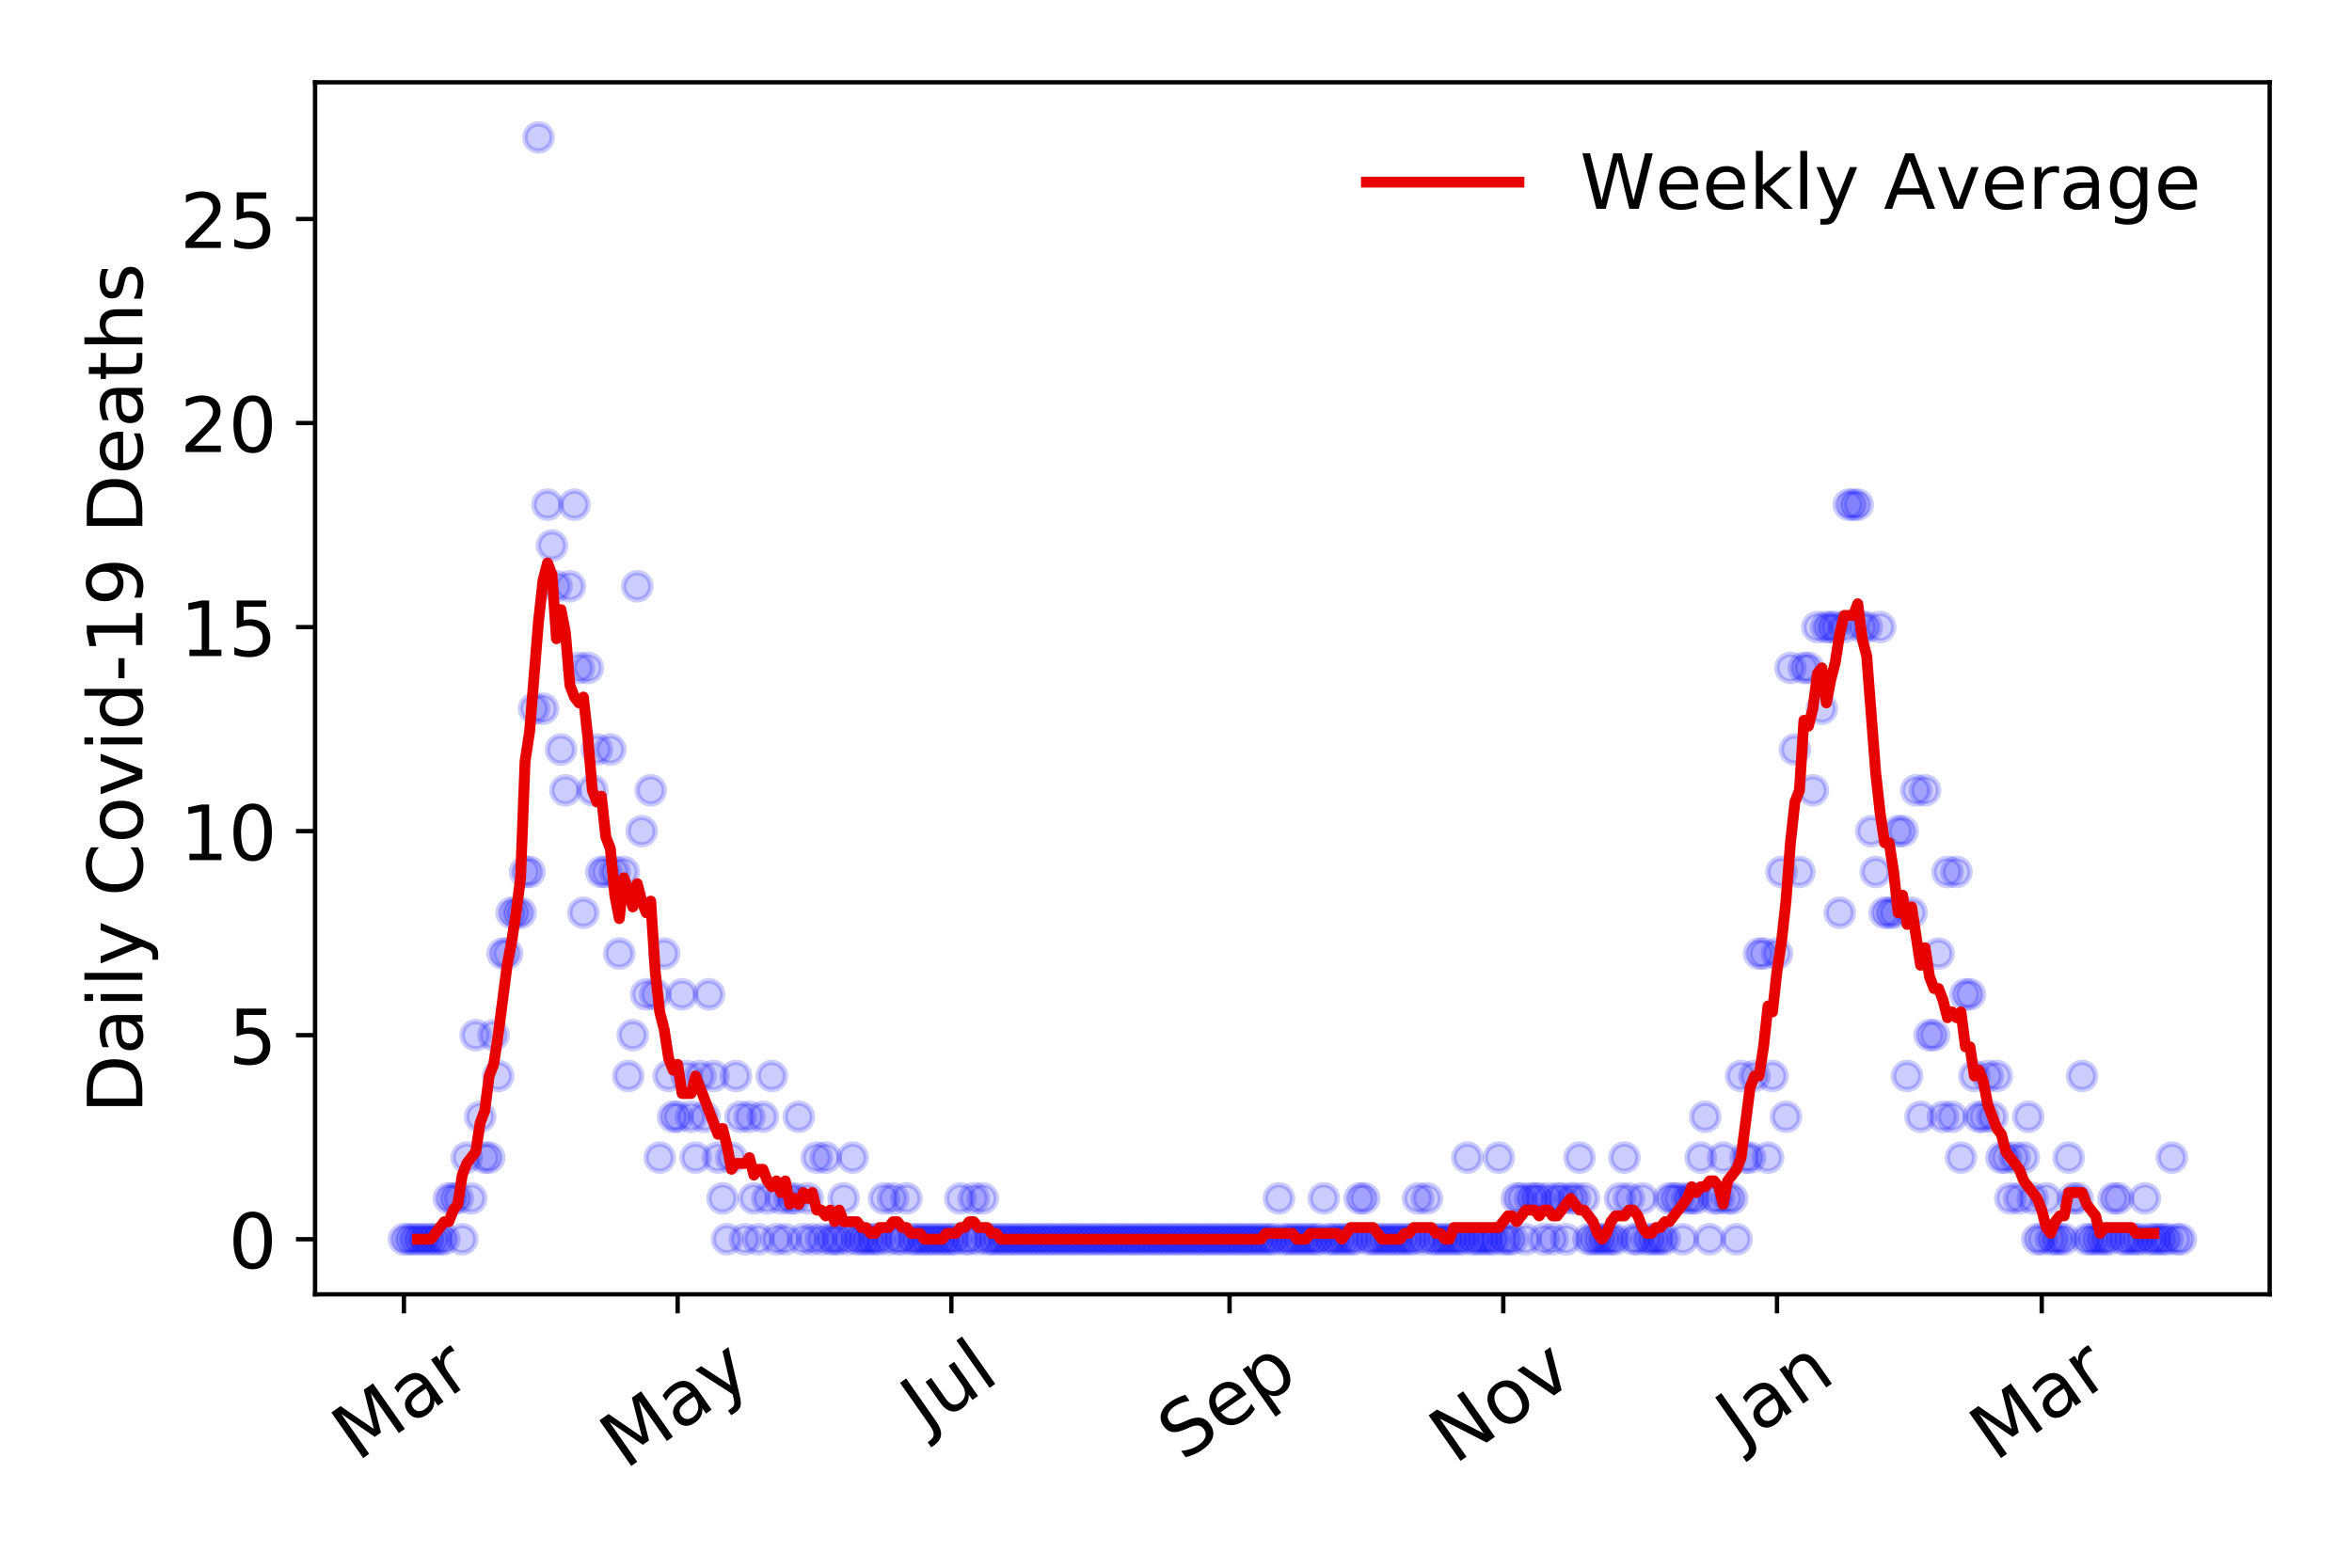 <?xml version="1.0" encoding="utf-8" standalone="no"?>
<!DOCTYPE svg PUBLIC "-//W3C//DTD SVG 1.1//EN"
  "http://www.w3.org/Graphics/SVG/1.1/DTD/svg11.dtd">
<!-- Created with matplotlib (https://matplotlib.org/) -->
<svg height="288pt" version="1.1" viewBox="0 0 432 288" width="432pt" xmlns="http://www.w3.org/2000/svg" xmlns:xlink="http://www.w3.org/1999/xlink">
 <defs>
  <style type="text/css">
*{stroke-linecap:butt;stroke-linejoin:round;}
  </style>
 </defs>
 <g id="figure_1">
  <g id="patch_1">
   <path d="M 0 288 
L 432 288 
L 432 0 
L 0 0 
z
" style="fill:#ffffff;"/>
  </g>
  <g id="axes_1">
   <g id="patch_2">
    <path d="M 57.87 237.778 
L 416.88 237.778 
L 416.88 15.12 
L 57.87 15.12 
z
" style="fill:#ffffff;"/>
   </g>
   <g id="matplotlib.axis_1">
    <g id="xtick_1">
     <g id="line2d_1">
      <defs>
       <path d="M 0 0 
L 0 3.5 
" id="me9f63fe0e0" style="stroke:#000000;stroke-width:0.8;"/>
      </defs>
      <g>
       <use style="stroke:#000000;stroke-width:0.8;" x="74.189" xlink:href="#me9f63fe0e0" y="237.778"/>
      </g>
     </g>
     <g id="text_1">
      <!-- Mar -->
      <defs>
       <path d="M 9.812 72.906 
L 24.516 72.906 
L 43.109 23.297 
L 61.812 72.906 
L 76.516 72.906 
L 76.516 0 
L 66.891 0 
L 66.891 64.016 
L 48.094 14.016 
L 38.188 14.016 
L 19.391 64.016 
L 19.391 0 
L 9.812 0 
z
" id="DejaVuSans-77"/>
       <path d="M 34.281 27.484 
Q 23.391 27.484 19.188 25 
Q 14.984 22.516 14.984 16.5 
Q 14.984 11.719 18.141 8.906 
Q 21.297 6.109 26.703 6.109 
Q 34.188 6.109 38.703 11.406 
Q 43.219 16.703 43.219 25.484 
L 43.219 27.484 
z
M 52.203 31.203 
L 52.203 0 
L 43.219 0 
L 43.219 8.297 
Q 40.141 3.328 35.547 0.953 
Q 30.953 -1.422 24.312 -1.422 
Q 15.922 -1.422 10.953 3.297 
Q 6 8.016 6 15.922 
Q 6 25.141 12.172 29.828 
Q 18.359 34.516 30.609 34.516 
L 43.219 34.516 
L 43.219 35.406 
Q 43.219 41.609 39.141 45 
Q 35.062 48.391 27.688 48.391 
Q 23 48.391 18.547 47.266 
Q 14.109 46.141 10.016 43.891 
L 10.016 52.203 
Q 14.938 54.109 19.578 55.047 
Q 24.219 56 28.609 56 
Q 40.484 56 46.344 49.844 
Q 52.203 43.703 52.203 31.203 
z
" id="DejaVuSans-97"/>
       <path d="M 41.109 46.297 
Q 39.594 47.172 37.812 47.578 
Q 36.031 48 33.891 48 
Q 26.266 48 22.188 43.047 
Q 18.109 38.094 18.109 28.812 
L 18.109 0 
L 9.078 0 
L 9.078 54.688 
L 18.109 54.688 
L 18.109 46.188 
Q 20.953 51.172 25.484 53.578 
Q 30.031 56 36.531 56 
Q 37.453 56 38.578 55.875 
Q 39.703 55.766 41.062 55.516 
z
" id="DejaVuSans-114"/>
      </defs>
      <g transform="translate(65.586 268.643)rotate(-35)scale(0.14 -0.14)">
       <use xlink:href="#DejaVuSans-77"/>
       <use x="86.279" xlink:href="#DejaVuSans-97"/>
       <use x="147.559" xlink:href="#DejaVuSans-114"/>
      </g>
     </g>
    </g>
    <g id="xtick_2">
     <g id="line2d_2">
      <g>
       <use style="stroke:#000000;stroke-width:0.8;" x="124.463" xlink:href="#me9f63fe0e0" y="237.778"/>
      </g>
     </g>
     <g id="text_2">
      <!-- May -->
      <defs>
       <path d="M 32.172 -5.078 
Q 28.375 -14.844 24.75 -17.812 
Q 21.141 -20.797 15.094 -20.797 
L 7.906 -20.797 
L 7.906 -13.281 
L 13.188 -13.281 
Q 16.891 -13.281 18.938 -11.516 
Q 21 -9.766 23.484 -3.219 
L 25.094 0.875 
L 2.984 54.688 
L 12.5 54.688 
L 29.594 11.922 
L 46.688 54.688 
L 56.203 54.688 
z
" id="DejaVuSans-121"/>
      </defs>
      <g transform="translate(114.824 270.094)rotate(-35)scale(0.14 -0.14)">
       <use xlink:href="#DejaVuSans-77"/>
       <use x="86.279" xlink:href="#DejaVuSans-97"/>
       <use x="147.559" xlink:href="#DejaVuSans-121"/>
      </g>
     </g>
    </g>
    <g id="xtick_3">
     <g id="line2d_3">
      <g>
       <use style="stroke:#000000;stroke-width:0.8;" x="174.738" xlink:href="#me9f63fe0e0" y="237.778"/>
      </g>
     </g>
     <g id="text_3">
      <!-- Jul -->
      <defs>
       <path d="M 9.812 72.906 
L 19.672 72.906 
L 19.672 5.078 
Q 19.672 -8.109 14.672 -14.062 
Q 9.672 -20.016 -1.422 -20.016 
L -5.172 -20.016 
L -5.172 -11.719 
L -2.094 -11.719 
Q 4.438 -11.719 7.125 -8.047 
Q 9.812 -4.391 9.812 5.078 
z
" id="DejaVuSans-74"/>
       <path d="M 8.5 21.578 
L 8.5 54.688 
L 17.484 54.688 
L 17.484 21.922 
Q 17.484 14.156 20.5 10.266 
Q 23.531 6.391 29.594 6.391 
Q 36.859 6.391 41.078 11.031 
Q 45.312 15.672 45.312 23.688 
L 45.312 54.688 
L 54.297 54.688 
L 54.297 0 
L 45.312 0 
L 45.312 8.406 
Q 42.047 3.422 37.719 1 
Q 33.406 -1.422 27.688 -1.422 
Q 18.266 -1.422 13.375 4.438 
Q 8.5 10.297 8.5 21.578 
z
M 31.109 56 
z
" id="DejaVuSans-117"/>
       <path d="M 9.422 75.984 
L 18.406 75.984 
L 18.406 0 
L 9.422 0 
z
" id="DejaVuSans-108"/>
      </defs>
      <g transform="translate(170.035 263.181)rotate(-35)scale(0.14 -0.14)">
       <use xlink:href="#DejaVuSans-74"/>
       <use x="29.492" xlink:href="#DejaVuSans-117"/>
       <use x="92.871" xlink:href="#DejaVuSans-108"/>
      </g>
     </g>
    </g>
    <g id="xtick_4">
     <g id="line2d_4">
      <g>
       <use style="stroke:#000000;stroke-width:0.8;" x="225.837" xlink:href="#me9f63fe0e0" y="237.778"/>
      </g>
     </g>
     <g id="text_4">
      <!-- Sep -->
      <defs>
       <path d="M 53.516 70.516 
L 53.516 60.891 
Q 47.906 63.578 42.922 64.891 
Q 37.938 66.219 33.297 66.219 
Q 25.25 66.219 20.875 63.094 
Q 16.5 59.969 16.5 54.203 
Q 16.5 49.359 19.406 46.891 
Q 22.312 44.438 30.422 42.922 
L 36.375 41.703 
Q 47.406 39.594 52.656 34.297 
Q 57.906 29 57.906 20.125 
Q 57.906 9.516 50.797 4.047 
Q 43.703 -1.422 29.984 -1.422 
Q 24.812 -1.422 18.969 -0.25 
Q 13.141 0.922 6.891 3.219 
L 6.891 13.375 
Q 12.891 10.016 18.656 8.297 
Q 24.422 6.594 29.984 6.594 
Q 38.422 6.594 43.016 9.906 
Q 47.609 13.234 47.609 19.391 
Q 47.609 24.75 44.312 27.781 
Q 41.016 30.812 33.5 32.328 
L 27.484 33.5 
Q 16.453 35.688 11.516 40.375 
Q 6.594 45.062 6.594 53.422 
Q 6.594 63.094 13.406 68.656 
Q 20.219 74.219 32.172 74.219 
Q 37.312 74.219 42.625 73.281 
Q 47.953 72.359 53.516 70.516 
z
" id="DejaVuSans-83"/>
       <path d="M 56.203 29.594 
L 56.203 25.203 
L 14.891 25.203 
Q 15.484 15.922 20.484 11.062 
Q 25.484 6.203 34.422 6.203 
Q 39.594 6.203 44.453 7.469 
Q 49.312 8.734 54.109 11.281 
L 54.109 2.781 
Q 49.266 0.734 44.188 -0.344 
Q 39.109 -1.422 33.891 -1.422 
Q 20.797 -1.422 13.156 6.188 
Q 5.516 13.812 5.516 26.812 
Q 5.516 40.234 12.766 48.109 
Q 20.016 56 32.328 56 
Q 43.359 56 49.781 48.891 
Q 56.203 41.797 56.203 29.594 
z
M 47.219 32.234 
Q 47.125 39.594 43.094 43.984 
Q 39.062 48.391 32.422 48.391 
Q 24.906 48.391 20.391 44.141 
Q 15.875 39.891 15.188 32.172 
z
" id="DejaVuSans-101"/>
       <path d="M 18.109 8.203 
L 18.109 -20.797 
L 9.078 -20.797 
L 9.078 54.688 
L 18.109 54.688 
L 18.109 46.391 
Q 20.953 51.266 25.266 53.625 
Q 29.594 56 35.594 56 
Q 45.562 56 51.781 48.094 
Q 58.016 40.188 58.016 27.297 
Q 58.016 14.406 51.781 6.484 
Q 45.562 -1.422 35.594 -1.422 
Q 29.594 -1.422 25.266 0.953 
Q 20.953 3.328 18.109 8.203 
z
M 48.688 27.297 
Q 48.688 37.203 44.609 42.844 
Q 40.531 48.484 33.406 48.484 
Q 26.266 48.484 22.188 42.844 
Q 18.109 37.203 18.109 27.297 
Q 18.109 17.391 22.188 11.75 
Q 26.266 6.109 33.406 6.109 
Q 40.531 6.109 44.609 11.75 
Q 48.688 17.391 48.688 27.297 
z
" id="DejaVuSans-112"/>
      </defs>
      <g transform="translate(217.244 268.629)rotate(-35)scale(0.14 -0.14)">
       <use xlink:href="#DejaVuSans-83"/>
       <use x="63.477" xlink:href="#DejaVuSans-101"/>
       <use x="125" xlink:href="#DejaVuSans-112"/>
      </g>
     </g>
    </g>
    <g id="xtick_5">
     <g id="line2d_5">
      <g>
       <use style="stroke:#000000;stroke-width:0.8;" x="276.111" xlink:href="#me9f63fe0e0" y="237.778"/>
      </g>
     </g>
     <g id="text_5">
      <!-- Nov -->
      <defs>
       <path d="M 9.812 72.906 
L 23.094 72.906 
L 55.422 11.922 
L 55.422 72.906 
L 64.984 72.906 
L 64.984 0 
L 51.703 0 
L 19.391 60.984 
L 19.391 0 
L 9.812 0 
z
" id="DejaVuSans-78"/>
       <path d="M 30.609 48.391 
Q 23.391 48.391 19.188 42.75 
Q 14.984 37.109 14.984 27.297 
Q 14.984 17.484 19.156 11.844 
Q 23.344 6.203 30.609 6.203 
Q 37.797 6.203 41.984 11.859 
Q 46.188 17.531 46.188 27.297 
Q 46.188 37.016 41.984 42.703 
Q 37.797 48.391 30.609 48.391 
z
M 30.609 56 
Q 42.328 56 49.016 48.375 
Q 55.719 40.766 55.719 27.297 
Q 55.719 13.875 49.016 6.219 
Q 42.328 -1.422 30.609 -1.422 
Q 18.844 -1.422 12.172 6.219 
Q 5.516 13.875 5.516 27.297 
Q 5.516 40.766 12.172 48.375 
Q 18.844 56 30.609 56 
z
" id="DejaVuSans-111"/>
       <path d="M 2.984 54.688 
L 12.5 54.688 
L 29.594 8.797 
L 46.688 54.688 
L 56.203 54.688 
L 35.688 0 
L 23.484 0 
z
" id="DejaVuSans-118"/>
      </defs>
      <g transform="translate(267.135 269.166)rotate(-35)scale(0.14 -0.14)">
       <use xlink:href="#DejaVuSans-78"/>
       <use x="74.805" xlink:href="#DejaVuSans-111"/>
       <use x="135.986" xlink:href="#DejaVuSans-118"/>
      </g>
     </g>
    </g>
    <g id="xtick_6">
     <g id="line2d_6">
      <g>
       <use style="stroke:#000000;stroke-width:0.8;" x="326.386" xlink:href="#me9f63fe0e0" y="237.778"/>
      </g>
     </g>
     <g id="text_6">
      <!-- Jan -->
      <defs>
       <path d="M 54.891 33.016 
L 54.891 0 
L 45.906 0 
L 45.906 32.719 
Q 45.906 40.484 42.875 44.328 
Q 39.844 48.188 33.797 48.188 
Q 26.516 48.188 22.312 43.547 
Q 18.109 38.922 18.109 30.906 
L 18.109 0 
L 9.078 0 
L 9.078 54.688 
L 18.109 54.688 
L 18.109 46.188 
Q 21.344 51.125 25.703 53.562 
Q 30.078 56 35.797 56 
Q 45.219 56 50.047 50.172 
Q 54.891 44.344 54.891 33.016 
z
" id="DejaVuSans-110"/>
      </defs>
      <g transform="translate(319.762 265.871)rotate(-35)scale(0.14 -0.14)">
       <use xlink:href="#DejaVuSans-74"/>
       <use x="29.492" xlink:href="#DejaVuSans-97"/>
       <use x="90.771" xlink:href="#DejaVuSans-110"/>
      </g>
     </g>
    </g>
    <g id="xtick_7">
     <g id="line2d_7">
      <g>
       <use style="stroke:#000000;stroke-width:0.8;" x="375.012" xlink:href="#me9f63fe0e0" y="237.778"/>
      </g>
     </g>
     <g id="text_7">
      <!-- Mar -->
      <g transform="translate(366.409 268.643)rotate(-35)scale(0.14 -0.14)">
       <use xlink:href="#DejaVuSans-77"/>
       <use x="86.279" xlink:href="#DejaVuSans-97"/>
       <use x="147.559" xlink:href="#DejaVuSans-114"/>
      </g>
     </g>
    </g>
   </g>
   <g id="matplotlib.axis_2">
    <g id="ytick_1">
     <g id="line2d_8">
      <defs>
       <path d="M 0 0 
L -3.5 0 
" id="m097dc5dd80" style="stroke:#000000;stroke-width:0.8;"/>
      </defs>
      <g>
       <use style="stroke:#000000;stroke-width:0.8;" x="57.87" xlink:href="#m097dc5dd80" y="227.657"/>
      </g>
     </g>
     <g id="text_8">
      <!-- 0 -->
      <defs>
       <path d="M 31.781 66.406 
Q 24.172 66.406 20.328 58.906 
Q 16.5 51.422 16.5 36.375 
Q 16.5 21.391 20.328 13.891 
Q 24.172 6.391 31.781 6.391 
Q 39.453 6.391 43.281 13.891 
Q 47.125 21.391 47.125 36.375 
Q 47.125 51.422 43.281 58.906 
Q 39.453 66.406 31.781 66.406 
z
M 31.781 74.219 
Q 44.047 74.219 50.516 64.516 
Q 56.984 54.828 56.984 36.375 
Q 56.984 17.969 50.516 8.266 
Q 44.047 -1.422 31.781 -1.422 
Q 19.531 -1.422 13.062 8.266 
Q 6.594 17.969 6.594 36.375 
Q 6.594 54.828 13.062 64.516 
Q 19.531 74.219 31.781 74.219 
z
" id="DejaVuSans-48"/>
      </defs>
      <g transform="translate(41.962 232.976)scale(0.14 -0.14)">
       <use xlink:href="#DejaVuSans-48"/>
      </g>
     </g>
    </g>
    <g id="ytick_2">
     <g id="line2d_9">
      <g>
       <use style="stroke:#000000;stroke-width:0.8;" x="57.87" xlink:href="#m097dc5dd80" y="190.173"/>
      </g>
     </g>
     <g id="text_9">
      <!-- 5 -->
      <defs>
       <path d="M 10.797 72.906 
L 49.516 72.906 
L 49.516 64.594 
L 19.828 64.594 
L 19.828 46.734 
Q 21.969 47.469 24.109 47.828 
Q 26.266 48.188 28.422 48.188 
Q 40.625 48.188 47.75 41.5 
Q 54.891 34.812 54.891 23.391 
Q 54.891 11.625 47.562 5.094 
Q 40.234 -1.422 26.906 -1.422 
Q 22.312 -1.422 17.547 -0.641 
Q 12.797 0.141 7.719 1.703 
L 7.719 11.625 
Q 12.109 9.234 16.797 8.062 
Q 21.484 6.891 26.703 6.891 
Q 35.156 6.891 40.078 11.328 
Q 45.016 15.766 45.016 23.391 
Q 45.016 31 40.078 35.438 
Q 35.156 39.891 26.703 39.891 
Q 22.75 39.891 18.812 39.016 
Q 14.891 38.141 10.797 36.281 
z
" id="DejaVuSans-53"/>
      </defs>
      <g transform="translate(41.962 195.492)scale(0.14 -0.14)">
       <use xlink:href="#DejaVuSans-53"/>
      </g>
     </g>
    </g>
    <g id="ytick_3">
     <g id="line2d_10">
      <g>
       <use style="stroke:#000000;stroke-width:0.8;" x="57.87" xlink:href="#m097dc5dd80" y="152.688"/>
      </g>
     </g>
     <g id="text_10">
      <!-- 10 -->
      <defs>
       <path d="M 12.406 8.297 
L 28.516 8.297 
L 28.516 63.922 
L 10.984 60.406 
L 10.984 69.391 
L 28.422 72.906 
L 38.281 72.906 
L 38.281 8.297 
L 54.391 8.297 
L 54.391 0 
L 12.406 0 
z
" id="DejaVuSans-49"/>
      </defs>
      <g transform="translate(33.055 158.007)scale(0.14 -0.14)">
       <use xlink:href="#DejaVuSans-49"/>
       <use x="63.623" xlink:href="#DejaVuSans-48"/>
      </g>
     </g>
    </g>
    <g id="ytick_4">
     <g id="line2d_11">
      <g>
       <use style="stroke:#000000;stroke-width:0.8;" x="57.87" xlink:href="#m097dc5dd80" y="115.204"/>
      </g>
     </g>
     <g id="text_11">
      <!-- 15 -->
      <g transform="translate(33.055 120.523)scale(0.14 -0.14)">
       <use xlink:href="#DejaVuSans-49"/>
       <use x="63.623" xlink:href="#DejaVuSans-53"/>
      </g>
     </g>
    </g>
    <g id="ytick_5">
     <g id="line2d_12">
      <g>
       <use style="stroke:#000000;stroke-width:0.8;" x="57.87" xlink:href="#m097dc5dd80" y="77.719"/>
      </g>
     </g>
     <g id="text_12">
      <!-- 20 -->
      <defs>
       <path d="M 19.188 8.297 
L 53.609 8.297 
L 53.609 0 
L 7.328 0 
L 7.328 8.297 
Q 12.938 14.109 22.625 23.891 
Q 32.328 33.688 34.812 36.531 
Q 39.547 41.844 41.422 45.531 
Q 43.312 49.219 43.312 52.781 
Q 43.312 58.594 39.234 62.25 
Q 35.156 65.922 28.609 65.922 
Q 23.969 65.922 18.812 64.312 
Q 13.672 62.703 7.812 59.422 
L 7.812 69.391 
Q 13.766 71.781 18.938 73 
Q 24.125 74.219 28.422 74.219 
Q 39.75 74.219 46.484 68.547 
Q 53.219 62.891 53.219 53.422 
Q 53.219 48.922 51.531 44.891 
Q 49.859 40.875 45.406 35.406 
Q 44.188 33.984 37.641 27.219 
Q 31.109 20.453 19.188 8.297 
z
" id="DejaVuSans-50"/>
      </defs>
      <g transform="translate(33.055 83.038)scale(0.14 -0.14)">
       <use xlink:href="#DejaVuSans-50"/>
       <use x="63.623" xlink:href="#DejaVuSans-48"/>
      </g>
     </g>
    </g>
    <g id="ytick_6">
     <g id="line2d_13">
      <g>
       <use style="stroke:#000000;stroke-width:0.8;" x="57.87" xlink:href="#m097dc5dd80" y="40.235"/>
      </g>
     </g>
     <g id="text_13">
      <!-- 25 -->
      <g transform="translate(33.055 45.554)scale(0.14 -0.14)">
       <use xlink:href="#DejaVuSans-50"/>
       <use x="63.623" xlink:href="#DejaVuSans-53"/>
      </g>
     </g>
    </g>
    <g id="text_14">
     <!-- Daily Covid-19 Deaths -->
     <defs>
      <path d="M 19.672 64.797 
L 19.672 8.109 
L 31.594 8.109 
Q 46.688 8.109 53.688 14.938 
Q 60.688 21.781 60.688 36.531 
Q 60.688 51.172 53.688 57.984 
Q 46.688 64.797 31.594 64.797 
z
M 9.812 72.906 
L 30.078 72.906 
Q 51.266 72.906 61.172 64.094 
Q 71.094 55.281 71.094 36.531 
Q 71.094 17.672 61.125 8.828 
Q 51.172 0 30.078 0 
L 9.812 0 
z
" id="DejaVuSans-68"/>
      <path d="M 9.422 54.688 
L 18.406 54.688 
L 18.406 0 
L 9.422 0 
z
M 9.422 75.984 
L 18.406 75.984 
L 18.406 64.594 
L 9.422 64.594 
z
" id="DejaVuSans-105"/>
      <path id="DejaVuSans-32"/>
      <path d="M 64.406 67.281 
L 64.406 56.891 
Q 59.422 61.531 53.781 63.812 
Q 48.141 66.109 41.797 66.109 
Q 29.297 66.109 22.656 58.469 
Q 16.016 50.828 16.016 36.375 
Q 16.016 21.969 22.656 14.328 
Q 29.297 6.688 41.797 6.688 
Q 48.141 6.688 53.781 8.984 
Q 59.422 11.281 64.406 15.922 
L 64.406 5.609 
Q 59.234 2.094 53.438 0.328 
Q 47.656 -1.422 41.219 -1.422 
Q 24.656 -1.422 15.125 8.703 
Q 5.609 18.844 5.609 36.375 
Q 5.609 53.953 15.125 64.078 
Q 24.656 74.219 41.219 74.219 
Q 47.75 74.219 53.531 72.484 
Q 59.328 70.75 64.406 67.281 
z
" id="DejaVuSans-67"/>
      <path d="M 45.406 46.391 
L 45.406 75.984 
L 54.391 75.984 
L 54.391 0 
L 45.406 0 
L 45.406 8.203 
Q 42.578 3.328 38.25 0.953 
Q 33.938 -1.422 27.875 -1.422 
Q 17.969 -1.422 11.734 6.484 
Q 5.516 14.406 5.516 27.297 
Q 5.516 40.188 11.734 48.094 
Q 17.969 56 27.875 56 
Q 33.938 56 38.25 53.625 
Q 42.578 51.266 45.406 46.391 
z
M 14.797 27.297 
Q 14.797 17.391 18.875 11.75 
Q 22.953 6.109 30.078 6.109 
Q 37.203 6.109 41.297 11.75 
Q 45.406 17.391 45.406 27.297 
Q 45.406 37.203 41.297 42.844 
Q 37.203 48.484 30.078 48.484 
Q 22.953 48.484 18.875 42.844 
Q 14.797 37.203 14.797 27.297 
z
" id="DejaVuSans-100"/>
      <path d="M 4.891 31.391 
L 31.203 31.391 
L 31.203 23.391 
L 4.891 23.391 
z
" id="DejaVuSans-45"/>
      <path d="M 10.984 1.516 
L 10.984 10.5 
Q 14.703 8.734 18.5 7.812 
Q 22.312 6.891 25.984 6.891 
Q 35.75 6.891 40.891 13.453 
Q 46.047 20.016 46.781 33.406 
Q 43.953 29.203 39.594 26.953 
Q 35.25 24.703 29.984 24.703 
Q 19.047 24.703 12.672 31.312 
Q 6.297 37.938 6.297 49.422 
Q 6.297 60.641 12.938 67.422 
Q 19.578 74.219 30.609 74.219 
Q 43.266 74.219 49.922 64.516 
Q 56.594 54.828 56.594 36.375 
Q 56.594 19.141 48.406 8.859 
Q 40.234 -1.422 26.422 -1.422 
Q 22.703 -1.422 18.891 -0.688 
Q 15.094 0.047 10.984 1.516 
z
M 30.609 32.422 
Q 37.25 32.422 41.125 36.953 
Q 45.016 41.5 45.016 49.422 
Q 45.016 57.281 41.125 61.844 
Q 37.25 66.406 30.609 66.406 
Q 23.969 66.406 20.094 61.844 
Q 16.219 57.281 16.219 49.422 
Q 16.219 41.5 20.094 36.953 
Q 23.969 32.422 30.609 32.422 
z
" id="DejaVuSans-57"/>
      <path d="M 18.312 70.219 
L 18.312 54.688 
L 36.812 54.688 
L 36.812 47.703 
L 18.312 47.703 
L 18.312 18.016 
Q 18.312 11.328 20.141 9.422 
Q 21.969 7.516 27.594 7.516 
L 36.812 7.516 
L 36.812 0 
L 27.594 0 
Q 17.188 0 13.234 3.875 
Q 9.281 7.766 9.281 18.016 
L 9.281 47.703 
L 2.688 47.703 
L 2.688 54.688 
L 9.281 54.688 
L 9.281 70.219 
z
" id="DejaVuSans-116"/>
      <path d="M 54.891 33.016 
L 54.891 0 
L 45.906 0 
L 45.906 32.719 
Q 45.906 40.484 42.875 44.328 
Q 39.844 48.188 33.797 48.188 
Q 26.516 48.188 22.312 43.547 
Q 18.109 38.922 18.109 30.906 
L 18.109 0 
L 9.078 0 
L 9.078 75.984 
L 18.109 75.984 
L 18.109 46.188 
Q 21.344 51.125 25.703 53.562 
Q 30.078 56 35.797 56 
Q 45.219 56 50.047 50.172 
Q 54.891 44.344 54.891 33.016 
z
" id="DejaVuSans-104"/>
      <path d="M 44.281 53.078 
L 44.281 44.578 
Q 40.484 46.531 36.375 47.5 
Q 32.281 48.484 27.875 48.484 
Q 21.188 48.484 17.844 46.438 
Q 14.5 44.391 14.5 40.281 
Q 14.5 37.156 16.891 35.375 
Q 19.281 33.594 26.516 31.984 
L 29.594 31.297 
Q 39.156 29.25 43.188 25.516 
Q 47.219 21.781 47.219 15.094 
Q 47.219 7.469 41.188 3.016 
Q 35.156 -1.422 24.609 -1.422 
Q 20.219 -1.422 15.453 -0.562 
Q 10.688 0.297 5.422 2 
L 5.422 11.281 
Q 10.406 8.688 15.234 7.391 
Q 20.062 6.109 24.812 6.109 
Q 31.156 6.109 34.562 8.281 
Q 37.984 10.453 37.984 14.406 
Q 37.984 18.062 35.516 20.016 
Q 33.062 21.969 24.703 23.781 
L 21.578 24.516 
Q 13.234 26.266 9.516 29.906 
Q 5.812 33.547 5.812 39.891 
Q 5.812 47.609 11.281 51.797 
Q 16.75 56 26.812 56 
Q 31.781 56 36.172 55.266 
Q 40.578 54.547 44.281 53.078 
z
" id="DejaVuSans-115"/>
     </defs>
     <g transform="translate(26.143 204.56)rotate(-90)scale(0.14 -0.14)">
      <use xlink:href="#DejaVuSans-68"/>
      <use x="77.002" xlink:href="#DejaVuSans-97"/>
      <use x="138.281" xlink:href="#DejaVuSans-105"/>
      <use x="166.064" xlink:href="#DejaVuSans-108"/>
      <use x="193.848" xlink:href="#DejaVuSans-121"/>
      <use x="253.027" xlink:href="#DejaVuSans-32"/>
      <use x="284.814" xlink:href="#DejaVuSans-67"/>
      <use x="354.639" xlink:href="#DejaVuSans-111"/>
      <use x="415.82" xlink:href="#DejaVuSans-118"/>
      <use x="475" xlink:href="#DejaVuSans-105"/>
      <use x="502.783" xlink:href="#DejaVuSans-100"/>
      <use x="566.26" xlink:href="#DejaVuSans-45"/>
      <use x="602.344" xlink:href="#DejaVuSans-49"/>
      <use x="665.967" xlink:href="#DejaVuSans-57"/>
      <use x="729.59" xlink:href="#DejaVuSans-32"/>
      <use x="761.377" xlink:href="#DejaVuSans-68"/>
      <use x="838.379" xlink:href="#DejaVuSans-101"/>
      <use x="899.902" xlink:href="#DejaVuSans-97"/>
      <use x="961.182" xlink:href="#DejaVuSans-116"/>
      <use x="1000.391" xlink:href="#DejaVuSans-104"/>
      <use x="1063.77" xlink:href="#DejaVuSans-115"/>
     </g>
    </g>
   </g>
   <g id="line2d_14">
    <defs>
     <path d="M 0 2.5 
C 0.663 2.5 1.299 2.237 1.768 1.768 
C 2.237 1.299 2.5 0.663 2.5 0 
C 2.5 -0.663 2.237 -1.299 1.768 -1.768 
C 1.299 -2.237 0.663 -2.5 0 -2.5 
C -0.663 -2.5 -1.299 -2.237 -1.768 -1.768 
C -2.237 -1.299 -2.5 -0.663 -2.5 0 
C -2.5 0.663 -2.237 1.299 -1.768 1.768 
C -1.299 2.237 -0.663 2.5 0 2.5 
z
" id="m9dd228f2e3" style="stroke:#0000ff;stroke-opacity:0.2;"/>
    </defs>
    <g clip-path="url(#p8c7f033c37)">
     <use style="fill:#0000ff;fill-opacity:0.2;stroke:#0000ff;stroke-opacity:0.2;" x="74.189" xlink:href="#m9dd228f2e3" y="227.657"/>
     <use style="fill:#0000ff;fill-opacity:0.2;stroke:#0000ff;stroke-opacity:0.2;" x="75.013" xlink:href="#m9dd228f2e3" y="227.657"/>
     <use style="fill:#0000ff;fill-opacity:0.2;stroke:#0000ff;stroke-opacity:0.2;" x="75.837" xlink:href="#m9dd228f2e3" y="227.657"/>
     <use style="fill:#0000ff;fill-opacity:0.2;stroke:#0000ff;stroke-opacity:0.2;" x="76.661" xlink:href="#m9dd228f2e3" y="227.657"/>
     <use style="fill:#0000ff;fill-opacity:0.2;stroke:#0000ff;stroke-opacity:0.2;" x="77.485" xlink:href="#m9dd228f2e3" y="227.657"/>
     <use style="fill:#0000ff;fill-opacity:0.2;stroke:#0000ff;stroke-opacity:0.2;" x="78.31" xlink:href="#m9dd228f2e3" y="227.657"/>
     <use style="fill:#0000ff;fill-opacity:0.2;stroke:#0000ff;stroke-opacity:0.2;" x="79.134" xlink:href="#m9dd228f2e3" y="227.657"/>
     <use style="fill:#0000ff;fill-opacity:0.2;stroke:#0000ff;stroke-opacity:0.2;" x="79.958" xlink:href="#m9dd228f2e3" y="227.657"/>
     <use style="fill:#0000ff;fill-opacity:0.2;stroke:#0000ff;stroke-opacity:0.2;" x="80.782" xlink:href="#m9dd228f2e3" y="227.657"/>
     <use style="fill:#0000ff;fill-opacity:0.2;stroke:#0000ff;stroke-opacity:0.2;" x="81.606" xlink:href="#m9dd228f2e3" y="227.657"/>
     <use style="fill:#0000ff;fill-opacity:0.2;stroke:#0000ff;stroke-opacity:0.2;" x="82.43" xlink:href="#m9dd228f2e3" y="220.16"/>
     <use style="fill:#0000ff;fill-opacity:0.2;stroke:#0000ff;stroke-opacity:0.2;" x="83.255" xlink:href="#m9dd228f2e3" y="220.16"/>
     <use style="fill:#0000ff;fill-opacity:0.2;stroke:#0000ff;stroke-opacity:0.2;" x="84.079" xlink:href="#m9dd228f2e3" y="220.16"/>
     <use style="fill:#0000ff;fill-opacity:0.2;stroke:#0000ff;stroke-opacity:0.2;" x="84.903" xlink:href="#m9dd228f2e3" y="227.657"/>
     <use style="fill:#0000ff;fill-opacity:0.2;stroke:#0000ff;stroke-opacity:0.2;" x="85.727" xlink:href="#m9dd228f2e3" y="212.664"/>
     <use style="fill:#0000ff;fill-opacity:0.2;stroke:#0000ff;stroke-opacity:0.2;" x="86.551" xlink:href="#m9dd228f2e3" y="220.16"/>
     <use style="fill:#0000ff;fill-opacity:0.2;stroke:#0000ff;stroke-opacity:0.2;" x="87.375" xlink:href="#m9dd228f2e3" y="190.173"/>
     <use style="fill:#0000ff;fill-opacity:0.2;stroke:#0000ff;stroke-opacity:0.2;" x="88.2" xlink:href="#m9dd228f2e3" y="205.167"/>
     <use style="fill:#0000ff;fill-opacity:0.2;stroke:#0000ff;stroke-opacity:0.2;" x="89.024" xlink:href="#m9dd228f2e3" y="212.664"/>
     <use style="fill:#0000ff;fill-opacity:0.2;stroke:#0000ff;stroke-opacity:0.2;" x="89.848" xlink:href="#m9dd228f2e3" y="212.664"/>
     <use style="fill:#0000ff;fill-opacity:0.2;stroke:#0000ff;stroke-opacity:0.2;" x="90.672" xlink:href="#m9dd228f2e3" y="190.173"/>
     <use style="fill:#0000ff;fill-opacity:0.2;stroke:#0000ff;stroke-opacity:0.2;" x="91.496" xlink:href="#m9dd228f2e3" y="197.67"/>
     <use style="fill:#0000ff;fill-opacity:0.2;stroke:#0000ff;stroke-opacity:0.2;" x="92.32" xlink:href="#m9dd228f2e3" y="175.179"/>
     <use style="fill:#0000ff;fill-opacity:0.2;stroke:#0000ff;stroke-opacity:0.2;" x="93.145" xlink:href="#m9dd228f2e3" y="175.179"/>
     <use style="fill:#0000ff;fill-opacity:0.2;stroke:#0000ff;stroke-opacity:0.2;" x="93.969" xlink:href="#m9dd228f2e3" y="167.682"/>
     <use style="fill:#0000ff;fill-opacity:0.2;stroke:#0000ff;stroke-opacity:0.2;" x="94.793" xlink:href="#m9dd228f2e3" y="167.682"/>
     <use style="fill:#0000ff;fill-opacity:0.2;stroke:#0000ff;stroke-opacity:0.2;" x="95.617" xlink:href="#m9dd228f2e3" y="167.682"/>
     <use style="fill:#0000ff;fill-opacity:0.2;stroke:#0000ff;stroke-opacity:0.2;" x="96.441" xlink:href="#m9dd228f2e3" y="160.185"/>
     <use style="fill:#0000ff;fill-opacity:0.2;stroke:#0000ff;stroke-opacity:0.2;" x="97.265" xlink:href="#m9dd228f2e3" y="160.185"/>
     <use style="fill:#0000ff;fill-opacity:0.2;stroke:#0000ff;stroke-opacity:0.2;" x="98.09" xlink:href="#m9dd228f2e3" y="130.198"/>
     <use style="fill:#0000ff;fill-opacity:0.2;stroke:#0000ff;stroke-opacity:0.2;" x="98.914" xlink:href="#m9dd228f2e3" y="25.241"/>
     <use style="fill:#0000ff;fill-opacity:0.2;stroke:#0000ff;stroke-opacity:0.2;" x="99.738" xlink:href="#m9dd228f2e3" y="130.198"/>
     <use style="fill:#0000ff;fill-opacity:0.2;stroke:#0000ff;stroke-opacity:0.2;" x="100.562" xlink:href="#m9dd228f2e3" y="92.713"/>
     <use style="fill:#0000ff;fill-opacity:0.2;stroke:#0000ff;stroke-opacity:0.2;" x="101.386" xlink:href="#m9dd228f2e3" y="100.21"/>
     <use style="fill:#0000ff;fill-opacity:0.2;stroke:#0000ff;stroke-opacity:0.2;" x="102.211" xlink:href="#m9dd228f2e3" y="107.707"/>
     <use style="fill:#0000ff;fill-opacity:0.2;stroke:#0000ff;stroke-opacity:0.2;" x="103.035" xlink:href="#m9dd228f2e3" y="137.694"/>
     <use style="fill:#0000ff;fill-opacity:0.2;stroke:#0000ff;stroke-opacity:0.2;" x="103.859" xlink:href="#m9dd228f2e3" y="145.191"/>
     <use style="fill:#0000ff;fill-opacity:0.2;stroke:#0000ff;stroke-opacity:0.2;" x="104.683" xlink:href="#m9dd228f2e3" y="107.707"/>
     <use style="fill:#0000ff;fill-opacity:0.2;stroke:#0000ff;stroke-opacity:0.2;" x="105.507" xlink:href="#m9dd228f2e3" y="92.713"/>
     <use style="fill:#0000ff;fill-opacity:0.2;stroke:#0000ff;stroke-opacity:0.2;" x="106.331" xlink:href="#m9dd228f2e3" y="122.701"/>
     <use style="fill:#0000ff;fill-opacity:0.2;stroke:#0000ff;stroke-opacity:0.2;" x="107.156" xlink:href="#m9dd228f2e3" y="167.682"/>
     <use style="fill:#0000ff;fill-opacity:0.2;stroke:#0000ff;stroke-opacity:0.2;" x="107.98" xlink:href="#m9dd228f2e3" y="122.701"/>
     <use style="fill:#0000ff;fill-opacity:0.2;stroke:#0000ff;stroke-opacity:0.2;" x="108.804" xlink:href="#m9dd228f2e3" y="145.191"/>
     <use style="fill:#0000ff;fill-opacity:0.2;stroke:#0000ff;stroke-opacity:0.2;" x="109.628" xlink:href="#m9dd228f2e3" y="137.694"/>
     <use style="fill:#0000ff;fill-opacity:0.2;stroke:#0000ff;stroke-opacity:0.2;" x="110.452" xlink:href="#m9dd228f2e3" y="160.185"/>
     <use style="fill:#0000ff;fill-opacity:0.2;stroke:#0000ff;stroke-opacity:0.2;" x="111.276" xlink:href="#m9dd228f2e3" y="160.185"/>
     <use style="fill:#0000ff;fill-opacity:0.2;stroke:#0000ff;stroke-opacity:0.2;" x="112.101" xlink:href="#m9dd228f2e3" y="137.694"/>
     <use style="fill:#0000ff;fill-opacity:0.2;stroke:#0000ff;stroke-opacity:0.2;" x="112.925" xlink:href="#m9dd228f2e3" y="160.185"/>
     <use style="fill:#0000ff;fill-opacity:0.2;stroke:#0000ff;stroke-opacity:0.2;" x="113.749" xlink:href="#m9dd228f2e3" y="175.179"/>
     <use style="fill:#0000ff;fill-opacity:0.2;stroke:#0000ff;stroke-opacity:0.2;" x="114.573" xlink:href="#m9dd228f2e3" y="160.185"/>
     <use style="fill:#0000ff;fill-opacity:0.2;stroke:#0000ff;stroke-opacity:0.2;" x="115.397" xlink:href="#m9dd228f2e3" y="197.67"/>
     <use style="fill:#0000ff;fill-opacity:0.2;stroke:#0000ff;stroke-opacity:0.2;" x="116.221" xlink:href="#m9dd228f2e3" y="190.173"/>
     <use style="fill:#0000ff;fill-opacity:0.2;stroke:#0000ff;stroke-opacity:0.2;" x="117.046" xlink:href="#m9dd228f2e3" y="107.707"/>
     <use style="fill:#0000ff;fill-opacity:0.2;stroke:#0000ff;stroke-opacity:0.2;" x="117.87" xlink:href="#m9dd228f2e3" y="152.688"/>
     <use style="fill:#0000ff;fill-opacity:0.2;stroke:#0000ff;stroke-opacity:0.2;" x="118.694" xlink:href="#m9dd228f2e3" y="182.676"/>
     <use style="fill:#0000ff;fill-opacity:0.2;stroke:#0000ff;stroke-opacity:0.2;" x="119.518" xlink:href="#m9dd228f2e3" y="145.191"/>
     <use style="fill:#0000ff;fill-opacity:0.2;stroke:#0000ff;stroke-opacity:0.2;" x="120.342" xlink:href="#m9dd228f2e3" y="182.676"/>
     <use style="fill:#0000ff;fill-opacity:0.2;stroke:#0000ff;stroke-opacity:0.2;" x="121.167" xlink:href="#m9dd228f2e3" y="212.664"/>
     <use style="fill:#0000ff;fill-opacity:0.2;stroke:#0000ff;stroke-opacity:0.2;" x="121.991" xlink:href="#m9dd228f2e3" y="175.179"/>
     <use style="fill:#0000ff;fill-opacity:0.2;stroke:#0000ff;stroke-opacity:0.2;" x="122.815" xlink:href="#m9dd228f2e3" y="197.67"/>
     <use style="fill:#0000ff;fill-opacity:0.2;stroke:#0000ff;stroke-opacity:0.2;" x="123.639" xlink:href="#m9dd228f2e3" y="205.167"/>
     <use style="fill:#0000ff;fill-opacity:0.2;stroke:#0000ff;stroke-opacity:0.2;" x="124.463" xlink:href="#m9dd228f2e3" y="205.167"/>
     <use style="fill:#0000ff;fill-opacity:0.2;stroke:#0000ff;stroke-opacity:0.2;" x="125.287" xlink:href="#m9dd228f2e3" y="182.676"/>
     <use style="fill:#0000ff;fill-opacity:0.2;stroke:#0000ff;stroke-opacity:0.2;" x="126.112" xlink:href="#m9dd228f2e3" y="197.67"/>
     <use style="fill:#0000ff;fill-opacity:0.2;stroke:#0000ff;stroke-opacity:0.2;" x="126.936" xlink:href="#m9dd228f2e3" y="205.167"/>
     <use style="fill:#0000ff;fill-opacity:0.2;stroke:#0000ff;stroke-opacity:0.2;" x="127.76" xlink:href="#m9dd228f2e3" y="212.664"/>
     <use style="fill:#0000ff;fill-opacity:0.2;stroke:#0000ff;stroke-opacity:0.2;" x="128.584" xlink:href="#m9dd228f2e3" y="197.67"/>
     <use style="fill:#0000ff;fill-opacity:0.2;stroke:#0000ff;stroke-opacity:0.2;" x="129.408" xlink:href="#m9dd228f2e3" y="205.167"/>
     <use style="fill:#0000ff;fill-opacity:0.2;stroke:#0000ff;stroke-opacity:0.2;" x="130.232" xlink:href="#m9dd228f2e3" y="182.676"/>
     <use style="fill:#0000ff;fill-opacity:0.2;stroke:#0000ff;stroke-opacity:0.2;" x="131.057" xlink:href="#m9dd228f2e3" y="197.67"/>
     <use style="fill:#0000ff;fill-opacity:0.2;stroke:#0000ff;stroke-opacity:0.2;" x="131.881" xlink:href="#m9dd228f2e3" y="212.664"/>
     <use style="fill:#0000ff;fill-opacity:0.2;stroke:#0000ff;stroke-opacity:0.2;" x="132.705" xlink:href="#m9dd228f2e3" y="220.16"/>
     <use style="fill:#0000ff;fill-opacity:0.2;stroke:#0000ff;stroke-opacity:0.2;" x="133.529" xlink:href="#m9dd228f2e3" y="227.657"/>
     <use style="fill:#0000ff;fill-opacity:0.2;stroke:#0000ff;stroke-opacity:0.2;" x="134.353" xlink:href="#m9dd228f2e3" y="212.664"/>
     <use style="fill:#0000ff;fill-opacity:0.2;stroke:#0000ff;stroke-opacity:0.2;" x="135.177" xlink:href="#m9dd228f2e3" y="197.67"/>
     <use style="fill:#0000ff;fill-opacity:0.2;stroke:#0000ff;stroke-opacity:0.2;" x="136.002" xlink:href="#m9dd228f2e3" y="205.167"/>
     <use style="fill:#0000ff;fill-opacity:0.2;stroke:#0000ff;stroke-opacity:0.2;" x="136.826" xlink:href="#m9dd228f2e3" y="227.657"/>
     <use style="fill:#0000ff;fill-opacity:0.2;stroke:#0000ff;stroke-opacity:0.2;" x="137.65" xlink:href="#m9dd228f2e3" y="205.167"/>
     <use style="fill:#0000ff;fill-opacity:0.2;stroke:#0000ff;stroke-opacity:0.2;" x="138.474" xlink:href="#m9dd228f2e3" y="220.16"/>
     <use style="fill:#0000ff;fill-opacity:0.2;stroke:#0000ff;stroke-opacity:0.2;" x="139.298" xlink:href="#m9dd228f2e3" y="227.657"/>
     <use style="fill:#0000ff;fill-opacity:0.2;stroke:#0000ff;stroke-opacity:0.2;" x="140.123" xlink:href="#m9dd228f2e3" y="205.167"/>
     <use style="fill:#0000ff;fill-opacity:0.2;stroke:#0000ff;stroke-opacity:0.2;" x="140.947" xlink:href="#m9dd228f2e3" y="220.16"/>
     <use style="fill:#0000ff;fill-opacity:0.2;stroke:#0000ff;stroke-opacity:0.2;" x="141.771" xlink:href="#m9dd228f2e3" y="197.67"/>
     <use style="fill:#0000ff;fill-opacity:0.2;stroke:#0000ff;stroke-opacity:0.2;" x="142.595" xlink:href="#m9dd228f2e3" y="227.657"/>
     <use style="fill:#0000ff;fill-opacity:0.2;stroke:#0000ff;stroke-opacity:0.2;" x="143.419" xlink:href="#m9dd228f2e3" y="220.16"/>
     <use style="fill:#0000ff;fill-opacity:0.2;stroke:#0000ff;stroke-opacity:0.2;" x="144.243" xlink:href="#m9dd228f2e3" y="227.657"/>
     <use style="fill:#0000ff;fill-opacity:0.2;stroke:#0000ff;stroke-opacity:0.2;" x="145.068" xlink:href="#m9dd228f2e3" y="220.16"/>
     <use style="fill:#0000ff;fill-opacity:0.2;stroke:#0000ff;stroke-opacity:0.2;" x="145.892" xlink:href="#m9dd228f2e3" y="220.16"/>
     <use style="fill:#0000ff;fill-opacity:0.2;stroke:#0000ff;stroke-opacity:0.2;" x="146.716" xlink:href="#m9dd228f2e3" y="205.167"/>
     <use style="fill:#0000ff;fill-opacity:0.2;stroke:#0000ff;stroke-opacity:0.2;" x="147.54" xlink:href="#m9dd228f2e3" y="227.657"/>
     <use style="fill:#0000ff;fill-opacity:0.2;stroke:#0000ff;stroke-opacity:0.2;" x="148.364" xlink:href="#m9dd228f2e3" y="220.16"/>
     <use style="fill:#0000ff;fill-opacity:0.2;stroke:#0000ff;stroke-opacity:0.2;" x="149.188" xlink:href="#m9dd228f2e3" y="227.657"/>
     <use style="fill:#0000ff;fill-opacity:0.2;stroke:#0000ff;stroke-opacity:0.2;" x="150.013" xlink:href="#m9dd228f2e3" y="212.664"/>
     <use style="fill:#0000ff;fill-opacity:0.2;stroke:#0000ff;stroke-opacity:0.2;" x="150.837" xlink:href="#m9dd228f2e3" y="227.657"/>
     <use style="fill:#0000ff;fill-opacity:0.2;stroke:#0000ff;stroke-opacity:0.2;" x="151.661" xlink:href="#m9dd228f2e3" y="212.664"/>
     <use style="fill:#0000ff;fill-opacity:0.2;stroke:#0000ff;stroke-opacity:0.2;" x="152.485" xlink:href="#m9dd228f2e3" y="227.657"/>
     <use style="fill:#0000ff;fill-opacity:0.2;stroke:#0000ff;stroke-opacity:0.2;" x="153.309" xlink:href="#m9dd228f2e3" y="227.657"/>
     <use style="fill:#0000ff;fill-opacity:0.2;stroke:#0000ff;stroke-opacity:0.2;" x="154.133" xlink:href="#m9dd228f2e3" y="227.657"/>
     <use style="fill:#0000ff;fill-opacity:0.2;stroke:#0000ff;stroke-opacity:0.2;" x="154.958" xlink:href="#m9dd228f2e3" y="220.16"/>
     <use style="fill:#0000ff;fill-opacity:0.2;stroke:#0000ff;stroke-opacity:0.2;" x="155.782" xlink:href="#m9dd228f2e3" y="227.657"/>
     <use style="fill:#0000ff;fill-opacity:0.2;stroke:#0000ff;stroke-opacity:0.2;" x="156.606" xlink:href="#m9dd228f2e3" y="212.664"/>
     <use style="fill:#0000ff;fill-opacity:0.2;stroke:#0000ff;stroke-opacity:0.2;" x="157.43" xlink:href="#m9dd228f2e3" y="227.657"/>
     <use style="fill:#0000ff;fill-opacity:0.2;stroke:#0000ff;stroke-opacity:0.2;" x="158.254" xlink:href="#m9dd228f2e3" y="227.657"/>
     <use style="fill:#0000ff;fill-opacity:0.2;stroke:#0000ff;stroke-opacity:0.2;" x="159.079" xlink:href="#m9dd228f2e3" y="227.657"/>
     <use style="fill:#0000ff;fill-opacity:0.2;stroke:#0000ff;stroke-opacity:0.2;" x="159.903" xlink:href="#m9dd228f2e3" y="227.657"/>
     <use style="fill:#0000ff;fill-opacity:0.2;stroke:#0000ff;stroke-opacity:0.2;" x="160.727" xlink:href="#m9dd228f2e3" y="227.657"/>
     <use style="fill:#0000ff;fill-opacity:0.2;stroke:#0000ff;stroke-opacity:0.2;" x="161.551" xlink:href="#m9dd228f2e3" y="227.657"/>
     <use style="fill:#0000ff;fill-opacity:0.2;stroke:#0000ff;stroke-opacity:0.2;" x="162.375" xlink:href="#m9dd228f2e3" y="220.16"/>
     <use style="fill:#0000ff;fill-opacity:0.2;stroke:#0000ff;stroke-opacity:0.2;" x="163.199" xlink:href="#m9dd228f2e3" y="227.657"/>
     <use style="fill:#0000ff;fill-opacity:0.2;stroke:#0000ff;stroke-opacity:0.2;" x="164.024" xlink:href="#m9dd228f2e3" y="220.16"/>
     <use style="fill:#0000ff;fill-opacity:0.2;stroke:#0000ff;stroke-opacity:0.2;" x="164.848" xlink:href="#m9dd228f2e3" y="227.657"/>
     <use style="fill:#0000ff;fill-opacity:0.2;stroke:#0000ff;stroke-opacity:0.2;" x="165.672" xlink:href="#m9dd228f2e3" y="227.657"/>
     <use style="fill:#0000ff;fill-opacity:0.2;stroke:#0000ff;stroke-opacity:0.2;" x="166.496" xlink:href="#m9dd228f2e3" y="220.16"/>
     <use style="fill:#0000ff;fill-opacity:0.2;stroke:#0000ff;stroke-opacity:0.2;" x="167.32" xlink:href="#m9dd228f2e3" y="227.657"/>
     <use style="fill:#0000ff;fill-opacity:0.2;stroke:#0000ff;stroke-opacity:0.2;" x="168.144" xlink:href="#m9dd228f2e3" y="227.657"/>
     <use style="fill:#0000ff;fill-opacity:0.2;stroke:#0000ff;stroke-opacity:0.2;" x="168.969" xlink:href="#m9dd228f2e3" y="227.657"/>
     <use style="fill:#0000ff;fill-opacity:0.2;stroke:#0000ff;stroke-opacity:0.2;" x="169.793" xlink:href="#m9dd228f2e3" y="227.657"/>
     <use style="fill:#0000ff;fill-opacity:0.2;stroke:#0000ff;stroke-opacity:0.2;" x="170.617" xlink:href="#m9dd228f2e3" y="227.657"/>
     <use style="fill:#0000ff;fill-opacity:0.2;stroke:#0000ff;stroke-opacity:0.2;" x="171.441" xlink:href="#m9dd228f2e3" y="227.657"/>
     <use style="fill:#0000ff;fill-opacity:0.2;stroke:#0000ff;stroke-opacity:0.2;" x="172.265" xlink:href="#m9dd228f2e3" y="227.657"/>
     <use style="fill:#0000ff;fill-opacity:0.2;stroke:#0000ff;stroke-opacity:0.2;" x="173.089" xlink:href="#m9dd228f2e3" y="227.657"/>
     <use style="fill:#0000ff;fill-opacity:0.2;stroke:#0000ff;stroke-opacity:0.2;" x="173.914" xlink:href="#m9dd228f2e3" y="227.657"/>
     <use style="fill:#0000ff;fill-opacity:0.2;stroke:#0000ff;stroke-opacity:0.2;" x="174.738" xlink:href="#m9dd228f2e3" y="227.657"/>
     <use style="fill:#0000ff;fill-opacity:0.2;stroke:#0000ff;stroke-opacity:0.2;" x="175.562" xlink:href="#m9dd228f2e3" y="227.657"/>
     <use style="fill:#0000ff;fill-opacity:0.2;stroke:#0000ff;stroke-opacity:0.2;" x="176.386" xlink:href="#m9dd228f2e3" y="220.16"/>
     <use style="fill:#0000ff;fill-opacity:0.2;stroke:#0000ff;stroke-opacity:0.2;" x="177.21" xlink:href="#m9dd228f2e3" y="227.657"/>
     <use style="fill:#0000ff;fill-opacity:0.2;stroke:#0000ff;stroke-opacity:0.2;" x="178.035" xlink:href="#m9dd228f2e3" y="227.657"/>
     <use style="fill:#0000ff;fill-opacity:0.2;stroke:#0000ff;stroke-opacity:0.2;" x="178.859" xlink:href="#m9dd228f2e3" y="220.16"/>
     <use style="fill:#0000ff;fill-opacity:0.2;stroke:#0000ff;stroke-opacity:0.2;" x="179.683" xlink:href="#m9dd228f2e3" y="227.657"/>
     <use style="fill:#0000ff;fill-opacity:0.2;stroke:#0000ff;stroke-opacity:0.2;" x="180.507" xlink:href="#m9dd228f2e3" y="220.16"/>
     <use style="fill:#0000ff;fill-opacity:0.2;stroke:#0000ff;stroke-opacity:0.2;" x="181.331" xlink:href="#m9dd228f2e3" y="227.657"/>
     <use style="fill:#0000ff;fill-opacity:0.2;stroke:#0000ff;stroke-opacity:0.2;" x="182.155" xlink:href="#m9dd228f2e3" y="227.657"/>
     <use style="fill:#0000ff;fill-opacity:0.2;stroke:#0000ff;stroke-opacity:0.2;" x="182.98" xlink:href="#m9dd228f2e3" y="227.657"/>
     <use style="fill:#0000ff;fill-opacity:0.2;stroke:#0000ff;stroke-opacity:0.2;" x="183.804" xlink:href="#m9dd228f2e3" y="227.657"/>
     <use style="fill:#0000ff;fill-opacity:0.2;stroke:#0000ff;stroke-opacity:0.2;" x="184.628" xlink:href="#m9dd228f2e3" y="227.657"/>
     <use style="fill:#0000ff;fill-opacity:0.2;stroke:#0000ff;stroke-opacity:0.2;" x="185.452" xlink:href="#m9dd228f2e3" y="227.657"/>
     <use style="fill:#0000ff;fill-opacity:0.2;stroke:#0000ff;stroke-opacity:0.2;" x="186.276" xlink:href="#m9dd228f2e3" y="227.657"/>
     <use style="fill:#0000ff;fill-opacity:0.2;stroke:#0000ff;stroke-opacity:0.2;" x="187.1" xlink:href="#m9dd228f2e3" y="227.657"/>
     <use style="fill:#0000ff;fill-opacity:0.2;stroke:#0000ff;stroke-opacity:0.2;" x="187.925" xlink:href="#m9dd228f2e3" y="227.657"/>
     <use style="fill:#0000ff;fill-opacity:0.2;stroke:#0000ff;stroke-opacity:0.2;" x="188.749" xlink:href="#m9dd228f2e3" y="227.657"/>
     <use style="fill:#0000ff;fill-opacity:0.2;stroke:#0000ff;stroke-opacity:0.2;" x="189.573" xlink:href="#m9dd228f2e3" y="227.657"/>
     <use style="fill:#0000ff;fill-opacity:0.2;stroke:#0000ff;stroke-opacity:0.2;" x="190.397" xlink:href="#m9dd228f2e3" y="227.657"/>
     <use style="fill:#0000ff;fill-opacity:0.2;stroke:#0000ff;stroke-opacity:0.2;" x="191.221" xlink:href="#m9dd228f2e3" y="227.657"/>
     <use style="fill:#0000ff;fill-opacity:0.2;stroke:#0000ff;stroke-opacity:0.2;" x="192.045" xlink:href="#m9dd228f2e3" y="227.657"/>
     <use style="fill:#0000ff;fill-opacity:0.2;stroke:#0000ff;stroke-opacity:0.2;" x="192.87" xlink:href="#m9dd228f2e3" y="227.657"/>
     <use style="fill:#0000ff;fill-opacity:0.2;stroke:#0000ff;stroke-opacity:0.2;" x="193.694" xlink:href="#m9dd228f2e3" y="227.657"/>
     <use style="fill:#0000ff;fill-opacity:0.2;stroke:#0000ff;stroke-opacity:0.2;" x="194.518" xlink:href="#m9dd228f2e3" y="227.657"/>
     <use style="fill:#0000ff;fill-opacity:0.2;stroke:#0000ff;stroke-opacity:0.2;" x="195.342" xlink:href="#m9dd228f2e3" y="227.657"/>
     <use style="fill:#0000ff;fill-opacity:0.2;stroke:#0000ff;stroke-opacity:0.2;" x="196.166" xlink:href="#m9dd228f2e3" y="227.657"/>
     <use style="fill:#0000ff;fill-opacity:0.2;stroke:#0000ff;stroke-opacity:0.2;" x="196.99" xlink:href="#m9dd228f2e3" y="227.657"/>
     <use style="fill:#0000ff;fill-opacity:0.2;stroke:#0000ff;stroke-opacity:0.2;" x="197.815" xlink:href="#m9dd228f2e3" y="227.657"/>
     <use style="fill:#0000ff;fill-opacity:0.2;stroke:#0000ff;stroke-opacity:0.2;" x="198.639" xlink:href="#m9dd228f2e3" y="227.657"/>
     <use style="fill:#0000ff;fill-opacity:0.2;stroke:#0000ff;stroke-opacity:0.2;" x="199.463" xlink:href="#m9dd228f2e3" y="227.657"/>
     <use style="fill:#0000ff;fill-opacity:0.2;stroke:#0000ff;stroke-opacity:0.2;" x="200.287" xlink:href="#m9dd228f2e3" y="227.657"/>
     <use style="fill:#0000ff;fill-opacity:0.2;stroke:#0000ff;stroke-opacity:0.2;" x="201.111" xlink:href="#m9dd228f2e3" y="227.657"/>
     <use style="fill:#0000ff;fill-opacity:0.2;stroke:#0000ff;stroke-opacity:0.2;" x="201.936" xlink:href="#m9dd228f2e3" y="227.657"/>
     <use style="fill:#0000ff;fill-opacity:0.2;stroke:#0000ff;stroke-opacity:0.2;" x="202.76" xlink:href="#m9dd228f2e3" y="227.657"/>
     <use style="fill:#0000ff;fill-opacity:0.2;stroke:#0000ff;stroke-opacity:0.2;" x="203.584" xlink:href="#m9dd228f2e3" y="227.657"/>
     <use style="fill:#0000ff;fill-opacity:0.2;stroke:#0000ff;stroke-opacity:0.2;" x="204.408" xlink:href="#m9dd228f2e3" y="227.657"/>
     <use style="fill:#0000ff;fill-opacity:0.2;stroke:#0000ff;stroke-opacity:0.2;" x="205.232" xlink:href="#m9dd228f2e3" y="227.657"/>
     <use style="fill:#0000ff;fill-opacity:0.2;stroke:#0000ff;stroke-opacity:0.2;" x="206.056" xlink:href="#m9dd228f2e3" y="227.657"/>
     <use style="fill:#0000ff;fill-opacity:0.2;stroke:#0000ff;stroke-opacity:0.2;" x="206.881" xlink:href="#m9dd228f2e3" y="227.657"/>
     <use style="fill:#0000ff;fill-opacity:0.2;stroke:#0000ff;stroke-opacity:0.2;" x="207.705" xlink:href="#m9dd228f2e3" y="227.657"/>
     <use style="fill:#0000ff;fill-opacity:0.2;stroke:#0000ff;stroke-opacity:0.2;" x="208.529" xlink:href="#m9dd228f2e3" y="227.657"/>
     <use style="fill:#0000ff;fill-opacity:0.2;stroke:#0000ff;stroke-opacity:0.2;" x="209.353" xlink:href="#m9dd228f2e3" y="227.657"/>
     <use style="fill:#0000ff;fill-opacity:0.2;stroke:#0000ff;stroke-opacity:0.2;" x="210.177" xlink:href="#m9dd228f2e3" y="227.657"/>
     <use style="fill:#0000ff;fill-opacity:0.2;stroke:#0000ff;stroke-opacity:0.2;" x="211.001" xlink:href="#m9dd228f2e3" y="227.657"/>
     <use style="fill:#0000ff;fill-opacity:0.2;stroke:#0000ff;stroke-opacity:0.2;" x="211.826" xlink:href="#m9dd228f2e3" y="227.657"/>
     <use style="fill:#0000ff;fill-opacity:0.2;stroke:#0000ff;stroke-opacity:0.2;" x="212.65" xlink:href="#m9dd228f2e3" y="227.657"/>
     <use style="fill:#0000ff;fill-opacity:0.2;stroke:#0000ff;stroke-opacity:0.2;" x="213.474" xlink:href="#m9dd228f2e3" y="227.657"/>
     <use style="fill:#0000ff;fill-opacity:0.2;stroke:#0000ff;stroke-opacity:0.2;" x="214.298" xlink:href="#m9dd228f2e3" y="227.657"/>
     <use style="fill:#0000ff;fill-opacity:0.2;stroke:#0000ff;stroke-opacity:0.2;" x="215.122" xlink:href="#m9dd228f2e3" y="227.657"/>
     <use style="fill:#0000ff;fill-opacity:0.2;stroke:#0000ff;stroke-opacity:0.2;" x="215.946" xlink:href="#m9dd228f2e3" y="227.657"/>
     <use style="fill:#0000ff;fill-opacity:0.2;stroke:#0000ff;stroke-opacity:0.2;" x="216.771" xlink:href="#m9dd228f2e3" y="227.657"/>
     <use style="fill:#0000ff;fill-opacity:0.2;stroke:#0000ff;stroke-opacity:0.2;" x="217.595" xlink:href="#m9dd228f2e3" y="227.657"/>
     <use style="fill:#0000ff;fill-opacity:0.2;stroke:#0000ff;stroke-opacity:0.2;" x="218.419" xlink:href="#m9dd228f2e3" y="227.657"/>
     <use style="fill:#0000ff;fill-opacity:0.2;stroke:#0000ff;stroke-opacity:0.2;" x="219.243" xlink:href="#m9dd228f2e3" y="227.657"/>
     <use style="fill:#0000ff;fill-opacity:0.2;stroke:#0000ff;stroke-opacity:0.2;" x="220.067" xlink:href="#m9dd228f2e3" y="227.657"/>
     <use style="fill:#0000ff;fill-opacity:0.2;stroke:#0000ff;stroke-opacity:0.2;" x="220.892" xlink:href="#m9dd228f2e3" y="227.657"/>
     <use style="fill:#0000ff;fill-opacity:0.2;stroke:#0000ff;stroke-opacity:0.2;" x="221.716" xlink:href="#m9dd228f2e3" y="227.657"/>
     <use style="fill:#0000ff;fill-opacity:0.2;stroke:#0000ff;stroke-opacity:0.2;" x="222.54" xlink:href="#m9dd228f2e3" y="227.657"/>
     <use style="fill:#0000ff;fill-opacity:0.2;stroke:#0000ff;stroke-opacity:0.2;" x="223.364" xlink:href="#m9dd228f2e3" y="227.657"/>
     <use style="fill:#0000ff;fill-opacity:0.2;stroke:#0000ff;stroke-opacity:0.2;" x="224.188" xlink:href="#m9dd228f2e3" y="227.657"/>
     <use style="fill:#0000ff;fill-opacity:0.2;stroke:#0000ff;stroke-opacity:0.2;" x="225.012" xlink:href="#m9dd228f2e3" y="227.657"/>
     <use style="fill:#0000ff;fill-opacity:0.2;stroke:#0000ff;stroke-opacity:0.2;" x="225.837" xlink:href="#m9dd228f2e3" y="227.657"/>
     <use style="fill:#0000ff;fill-opacity:0.2;stroke:#0000ff;stroke-opacity:0.2;" x="226.661" xlink:href="#m9dd228f2e3" y="227.657"/>
     <use style="fill:#0000ff;fill-opacity:0.2;stroke:#0000ff;stroke-opacity:0.2;" x="227.485" xlink:href="#m9dd228f2e3" y="227.657"/>
     <use style="fill:#0000ff;fill-opacity:0.2;stroke:#0000ff;stroke-opacity:0.2;" x="228.309" xlink:href="#m9dd228f2e3" y="227.657"/>
     <use style="fill:#0000ff;fill-opacity:0.2;stroke:#0000ff;stroke-opacity:0.2;" x="229.133" xlink:href="#m9dd228f2e3" y="227.657"/>
     <use style="fill:#0000ff;fill-opacity:0.2;stroke:#0000ff;stroke-opacity:0.2;" x="229.957" xlink:href="#m9dd228f2e3" y="227.657"/>
     <use style="fill:#0000ff;fill-opacity:0.2;stroke:#0000ff;stroke-opacity:0.2;" x="230.782" xlink:href="#m9dd228f2e3" y="227.657"/>
     <use style="fill:#0000ff;fill-opacity:0.2;stroke:#0000ff;stroke-opacity:0.2;" x="231.606" xlink:href="#m9dd228f2e3" y="227.657"/>
     <use style="fill:#0000ff;fill-opacity:0.2;stroke:#0000ff;stroke-opacity:0.2;" x="232.43" xlink:href="#m9dd228f2e3" y="227.657"/>
     <use style="fill:#0000ff;fill-opacity:0.2;stroke:#0000ff;stroke-opacity:0.2;" x="233.254" xlink:href="#m9dd228f2e3" y="227.657"/>
     <use style="fill:#0000ff;fill-opacity:0.2;stroke:#0000ff;stroke-opacity:0.2;" x="234.078" xlink:href="#m9dd228f2e3" y="227.657"/>
     <use style="fill:#0000ff;fill-opacity:0.2;stroke:#0000ff;stroke-opacity:0.2;" x="234.902" xlink:href="#m9dd228f2e3" y="220.16"/>
     <use style="fill:#0000ff;fill-opacity:0.2;stroke:#0000ff;stroke-opacity:0.2;" x="235.727" xlink:href="#m9dd228f2e3" y="227.657"/>
     <use style="fill:#0000ff;fill-opacity:0.2;stroke:#0000ff;stroke-opacity:0.2;" x="236.551" xlink:href="#m9dd228f2e3" y="227.657"/>
     <use style="fill:#0000ff;fill-opacity:0.2;stroke:#0000ff;stroke-opacity:0.2;" x="237.375" xlink:href="#m9dd228f2e3" y="227.657"/>
     <use style="fill:#0000ff;fill-opacity:0.2;stroke:#0000ff;stroke-opacity:0.2;" x="238.199" xlink:href="#m9dd228f2e3" y="227.657"/>
     <use style="fill:#0000ff;fill-opacity:0.2;stroke:#0000ff;stroke-opacity:0.2;" x="239.023" xlink:href="#m9dd228f2e3" y="227.657"/>
     <use style="fill:#0000ff;fill-opacity:0.2;stroke:#0000ff;stroke-opacity:0.2;" x="239.848" xlink:href="#m9dd228f2e3" y="227.657"/>
     <use style="fill:#0000ff;fill-opacity:0.2;stroke:#0000ff;stroke-opacity:0.2;" x="240.672" xlink:href="#m9dd228f2e3" y="227.657"/>
     <use style="fill:#0000ff;fill-opacity:0.2;stroke:#0000ff;stroke-opacity:0.2;" x="241.496" xlink:href="#m9dd228f2e3" y="227.657"/>
     <use style="fill:#0000ff;fill-opacity:0.2;stroke:#0000ff;stroke-opacity:0.2;" x="242.32" xlink:href="#m9dd228f2e3" y="227.657"/>
     <use style="fill:#0000ff;fill-opacity:0.2;stroke:#0000ff;stroke-opacity:0.2;" x="243.144" xlink:href="#m9dd228f2e3" y="220.16"/>
     <use style="fill:#0000ff;fill-opacity:0.2;stroke:#0000ff;stroke-opacity:0.2;" x="243.968" xlink:href="#m9dd228f2e3" y="227.657"/>
     <use style="fill:#0000ff;fill-opacity:0.2;stroke:#0000ff;stroke-opacity:0.2;" x="244.793" xlink:href="#m9dd228f2e3" y="227.657"/>
     <use style="fill:#0000ff;fill-opacity:0.2;stroke:#0000ff;stroke-opacity:0.2;" x="245.617" xlink:href="#m9dd228f2e3" y="227.657"/>
     <use style="fill:#0000ff;fill-opacity:0.2;stroke:#0000ff;stroke-opacity:0.2;" x="246.441" xlink:href="#m9dd228f2e3" y="227.657"/>
     <use style="fill:#0000ff;fill-opacity:0.2;stroke:#0000ff;stroke-opacity:0.2;" x="247.265" xlink:href="#m9dd228f2e3" y="227.657"/>
     <use style="fill:#0000ff;fill-opacity:0.2;stroke:#0000ff;stroke-opacity:0.2;" x="248.089" xlink:href="#m9dd228f2e3" y="227.657"/>
     <use style="fill:#0000ff;fill-opacity:0.2;stroke:#0000ff;stroke-opacity:0.2;" x="248.913" xlink:href="#m9dd228f2e3" y="227.657"/>
     <use style="fill:#0000ff;fill-opacity:0.2;stroke:#0000ff;stroke-opacity:0.2;" x="249.738" xlink:href="#m9dd228f2e3" y="220.16"/>
     <use style="fill:#0000ff;fill-opacity:0.2;stroke:#0000ff;stroke-opacity:0.2;" x="250.562" xlink:href="#m9dd228f2e3" y="220.16"/>
     <use style="fill:#0000ff;fill-opacity:0.2;stroke:#0000ff;stroke-opacity:0.2;" x="251.386" xlink:href="#m9dd228f2e3" y="227.657"/>
     <use style="fill:#0000ff;fill-opacity:0.2;stroke:#0000ff;stroke-opacity:0.2;" x="252.21" xlink:href="#m9dd228f2e3" y="227.657"/>
     <use style="fill:#0000ff;fill-opacity:0.2;stroke:#0000ff;stroke-opacity:0.2;" x="253.034" xlink:href="#m9dd228f2e3" y="227.657"/>
     <use style="fill:#0000ff;fill-opacity:0.2;stroke:#0000ff;stroke-opacity:0.2;" x="253.858" xlink:href="#m9dd228f2e3" y="227.657"/>
     <use style="fill:#0000ff;fill-opacity:0.2;stroke:#0000ff;stroke-opacity:0.2;" x="254.683" xlink:href="#m9dd228f2e3" y="227.657"/>
     <use style="fill:#0000ff;fill-opacity:0.2;stroke:#0000ff;stroke-opacity:0.2;" x="255.507" xlink:href="#m9dd228f2e3" y="227.657"/>
     <use style="fill:#0000ff;fill-opacity:0.2;stroke:#0000ff;stroke-opacity:0.2;" x="256.331" xlink:href="#m9dd228f2e3" y="227.657"/>
     <use style="fill:#0000ff;fill-opacity:0.2;stroke:#0000ff;stroke-opacity:0.2;" x="257.155" xlink:href="#m9dd228f2e3" y="227.657"/>
     <use style="fill:#0000ff;fill-opacity:0.2;stroke:#0000ff;stroke-opacity:0.2;" x="257.979" xlink:href="#m9dd228f2e3" y="227.657"/>
     <use style="fill:#0000ff;fill-opacity:0.2;stroke:#0000ff;stroke-opacity:0.2;" x="258.804" xlink:href="#m9dd228f2e3" y="227.657"/>
     <use style="fill:#0000ff;fill-opacity:0.2;stroke:#0000ff;stroke-opacity:0.2;" x="259.628" xlink:href="#m9dd228f2e3" y="227.657"/>
     <use style="fill:#0000ff;fill-opacity:0.2;stroke:#0000ff;stroke-opacity:0.2;" x="260.452" xlink:href="#m9dd228f2e3" y="220.16"/>
     <use style="fill:#0000ff;fill-opacity:0.2;stroke:#0000ff;stroke-opacity:0.2;" x="261.276" xlink:href="#m9dd228f2e3" y="227.657"/>
     <use style="fill:#0000ff;fill-opacity:0.2;stroke:#0000ff;stroke-opacity:0.2;" x="262.1" xlink:href="#m9dd228f2e3" y="220.16"/>
     <use style="fill:#0000ff;fill-opacity:0.2;stroke:#0000ff;stroke-opacity:0.2;" x="262.924" xlink:href="#m9dd228f2e3" y="227.657"/>
     <use style="fill:#0000ff;fill-opacity:0.2;stroke:#0000ff;stroke-opacity:0.2;" x="263.749" xlink:href="#m9dd228f2e3" y="227.657"/>
     <use style="fill:#0000ff;fill-opacity:0.2;stroke:#0000ff;stroke-opacity:0.2;" x="264.573" xlink:href="#m9dd228f2e3" y="227.657"/>
     <use style="fill:#0000ff;fill-opacity:0.2;stroke:#0000ff;stroke-opacity:0.2;" x="265.397" xlink:href="#m9dd228f2e3" y="227.657"/>
     <use style="fill:#0000ff;fill-opacity:0.2;stroke:#0000ff;stroke-opacity:0.2;" x="266.221" xlink:href="#m9dd228f2e3" y="227.657"/>
     <use style="fill:#0000ff;fill-opacity:0.2;stroke:#0000ff;stroke-opacity:0.2;" x="267.045" xlink:href="#m9dd228f2e3" y="227.657"/>
     <use style="fill:#0000ff;fill-opacity:0.2;stroke:#0000ff;stroke-opacity:0.2;" x="267.869" xlink:href="#m9dd228f2e3" y="227.657"/>
     <use style="fill:#0000ff;fill-opacity:0.2;stroke:#0000ff;stroke-opacity:0.2;" x="268.694" xlink:href="#m9dd228f2e3" y="227.657"/>
     <use style="fill:#0000ff;fill-opacity:0.2;stroke:#0000ff;stroke-opacity:0.2;" x="269.518" xlink:href="#m9dd228f2e3" y="212.664"/>
     <use style="fill:#0000ff;fill-opacity:0.2;stroke:#0000ff;stroke-opacity:0.2;" x="270.342" xlink:href="#m9dd228f2e3" y="227.657"/>
     <use style="fill:#0000ff;fill-opacity:0.2;stroke:#0000ff;stroke-opacity:0.2;" x="271.166" xlink:href="#m9dd228f2e3" y="227.657"/>
     <use style="fill:#0000ff;fill-opacity:0.2;stroke:#0000ff;stroke-opacity:0.2;" x="271.99" xlink:href="#m9dd228f2e3" y="227.657"/>
     <use style="fill:#0000ff;fill-opacity:0.2;stroke:#0000ff;stroke-opacity:0.2;" x="272.814" xlink:href="#m9dd228f2e3" y="227.657"/>
     <use style="fill:#0000ff;fill-opacity:0.2;stroke:#0000ff;stroke-opacity:0.2;" x="273.639" xlink:href="#m9dd228f2e3" y="227.657"/>
     <use style="fill:#0000ff;fill-opacity:0.2;stroke:#0000ff;stroke-opacity:0.2;" x="274.463" xlink:href="#m9dd228f2e3" y="227.657"/>
     <use style="fill:#0000ff;fill-opacity:0.2;stroke:#0000ff;stroke-opacity:0.2;" x="275.287" xlink:href="#m9dd228f2e3" y="212.664"/>
     <use style="fill:#0000ff;fill-opacity:0.2;stroke:#0000ff;stroke-opacity:0.2;" x="276.111" xlink:href="#m9dd228f2e3" y="227.657"/>
     <use style="fill:#0000ff;fill-opacity:0.2;stroke:#0000ff;stroke-opacity:0.2;" x="276.935" xlink:href="#m9dd228f2e3" y="227.657"/>
     <use style="fill:#0000ff;fill-opacity:0.2;stroke:#0000ff;stroke-opacity:0.2;" x="277.76" xlink:href="#m9dd228f2e3" y="227.657"/>
     <use style="fill:#0000ff;fill-opacity:0.2;stroke:#0000ff;stroke-opacity:0.2;" x="278.584" xlink:href="#m9dd228f2e3" y="220.16"/>
     <use style="fill:#0000ff;fill-opacity:0.2;stroke:#0000ff;stroke-opacity:0.2;" x="279.408" xlink:href="#m9dd228f2e3" y="220.16"/>
     <use style="fill:#0000ff;fill-opacity:0.2;stroke:#0000ff;stroke-opacity:0.2;" x="280.232" xlink:href="#m9dd228f2e3" y="227.657"/>
     <use style="fill:#0000ff;fill-opacity:0.2;stroke:#0000ff;stroke-opacity:0.2;" x="281.056" xlink:href="#m9dd228f2e3" y="220.16"/>
     <use style="fill:#0000ff;fill-opacity:0.2;stroke:#0000ff;stroke-opacity:0.2;" x="281.88" xlink:href="#m9dd228f2e3" y="220.16"/>
     <use style="fill:#0000ff;fill-opacity:0.2;stroke:#0000ff;stroke-opacity:0.2;" x="282.705" xlink:href="#m9dd228f2e3" y="220.16"/>
     <use style="fill:#0000ff;fill-opacity:0.2;stroke:#0000ff;stroke-opacity:0.2;" x="283.529" xlink:href="#m9dd228f2e3" y="227.657"/>
     <use style="fill:#0000ff;fill-opacity:0.2;stroke:#0000ff;stroke-opacity:0.2;" x="284.353" xlink:href="#m9dd228f2e3" y="220.16"/>
     <use style="fill:#0000ff;fill-opacity:0.2;stroke:#0000ff;stroke-opacity:0.2;" x="285.177" xlink:href="#m9dd228f2e3" y="227.657"/>
     <use style="fill:#0000ff;fill-opacity:0.2;stroke:#0000ff;stroke-opacity:0.2;" x="286.001" xlink:href="#m9dd228f2e3" y="220.16"/>
     <use style="fill:#0000ff;fill-opacity:0.2;stroke:#0000ff;stroke-opacity:0.2;" x="286.825" xlink:href="#m9dd228f2e3" y="220.16"/>
     <use style="fill:#0000ff;fill-opacity:0.2;stroke:#0000ff;stroke-opacity:0.2;" x="287.65" xlink:href="#m9dd228f2e3" y="227.657"/>
     <use style="fill:#0000ff;fill-opacity:0.2;stroke:#0000ff;stroke-opacity:0.2;" x="288.474" xlink:href="#m9dd228f2e3" y="220.16"/>
     <use style="fill:#0000ff;fill-opacity:0.2;stroke:#0000ff;stroke-opacity:0.2;" x="289.298" xlink:href="#m9dd228f2e3" y="220.16"/>
     <use style="fill:#0000ff;fill-opacity:0.2;stroke:#0000ff;stroke-opacity:0.2;" x="290.122" xlink:href="#m9dd228f2e3" y="212.664"/>
     <use style="fill:#0000ff;fill-opacity:0.2;stroke:#0000ff;stroke-opacity:0.2;" x="290.946" xlink:href="#m9dd228f2e3" y="220.16"/>
     <use style="fill:#0000ff;fill-opacity:0.2;stroke:#0000ff;stroke-opacity:0.2;" x="291.77" xlink:href="#m9dd228f2e3" y="227.657"/>
     <use style="fill:#0000ff;fill-opacity:0.2;stroke:#0000ff;stroke-opacity:0.2;" x="292.595" xlink:href="#m9dd228f2e3" y="227.657"/>
     <use style="fill:#0000ff;fill-opacity:0.2;stroke:#0000ff;stroke-opacity:0.2;" x="293.419" xlink:href="#m9dd228f2e3" y="227.657"/>
     <use style="fill:#0000ff;fill-opacity:0.2;stroke:#0000ff;stroke-opacity:0.2;" x="294.243" xlink:href="#m9dd228f2e3" y="227.657"/>
     <use style="fill:#0000ff;fill-opacity:0.2;stroke:#0000ff;stroke-opacity:0.2;" x="295.067" xlink:href="#m9dd228f2e3" y="227.657"/>
     <use style="fill:#0000ff;fill-opacity:0.2;stroke:#0000ff;stroke-opacity:0.2;" x="295.891" xlink:href="#m9dd228f2e3" y="227.657"/>
     <use style="fill:#0000ff;fill-opacity:0.2;stroke:#0000ff;stroke-opacity:0.2;" x="296.715" xlink:href="#m9dd228f2e3" y="227.657"/>
     <use style="fill:#0000ff;fill-opacity:0.2;stroke:#0000ff;stroke-opacity:0.2;" x="297.54" xlink:href="#m9dd228f2e3" y="220.16"/>
     <use style="fill:#0000ff;fill-opacity:0.2;stroke:#0000ff;stroke-opacity:0.2;" x="298.364" xlink:href="#m9dd228f2e3" y="212.664"/>
     <use style="fill:#0000ff;fill-opacity:0.2;stroke:#0000ff;stroke-opacity:0.2;" x="299.188" xlink:href="#m9dd228f2e3" y="220.16"/>
     <use style="fill:#0000ff;fill-opacity:0.2;stroke:#0000ff;stroke-opacity:0.2;" x="300.012" xlink:href="#m9dd228f2e3" y="227.657"/>
     <use style="fill:#0000ff;fill-opacity:0.2;stroke:#0000ff;stroke-opacity:0.2;" x="300.836" xlink:href="#m9dd228f2e3" y="227.657"/>
     <use style="fill:#0000ff;fill-opacity:0.2;stroke:#0000ff;stroke-opacity:0.2;" x="301.661" xlink:href="#m9dd228f2e3" y="220.16"/>
     <use style="fill:#0000ff;fill-opacity:0.2;stroke:#0000ff;stroke-opacity:0.2;" x="302.485" xlink:href="#m9dd228f2e3" y="227.657"/>
     <use style="fill:#0000ff;fill-opacity:0.2;stroke:#0000ff;stroke-opacity:0.2;" x="303.309" xlink:href="#m9dd228f2e3" y="227.657"/>
     <use style="fill:#0000ff;fill-opacity:0.2;stroke:#0000ff;stroke-opacity:0.2;" x="304.133" xlink:href="#m9dd228f2e3" y="227.657"/>
     <use style="fill:#0000ff;fill-opacity:0.2;stroke:#0000ff;stroke-opacity:0.2;" x="304.957" xlink:href="#m9dd228f2e3" y="227.657"/>
     <use style="fill:#0000ff;fill-opacity:0.2;stroke:#0000ff;stroke-opacity:0.2;" x="305.781" xlink:href="#m9dd228f2e3" y="227.657"/>
     <use style="fill:#0000ff;fill-opacity:0.2;stroke:#0000ff;stroke-opacity:0.2;" x="306.606" xlink:href="#m9dd228f2e3" y="220.16"/>
     <use style="fill:#0000ff;fill-opacity:0.2;stroke:#0000ff;stroke-opacity:0.2;" x="307.43" xlink:href="#m9dd228f2e3" y="220.16"/>
     <use style="fill:#0000ff;fill-opacity:0.2;stroke:#0000ff;stroke-opacity:0.2;" x="308.254" xlink:href="#m9dd228f2e3" y="220.16"/>
     <use style="fill:#0000ff;fill-opacity:0.2;stroke:#0000ff;stroke-opacity:0.2;" x="309.078" xlink:href="#m9dd228f2e3" y="227.657"/>
     <use style="fill:#0000ff;fill-opacity:0.2;stroke:#0000ff;stroke-opacity:0.2;" x="309.902" xlink:href="#m9dd228f2e3" y="220.16"/>
     <use style="fill:#0000ff;fill-opacity:0.2;stroke:#0000ff;stroke-opacity:0.2;" x="310.726" xlink:href="#m9dd228f2e3" y="220.16"/>
     <use style="fill:#0000ff;fill-opacity:0.2;stroke:#0000ff;stroke-opacity:0.2;" x="311.551" xlink:href="#m9dd228f2e3" y="220.16"/>
     <use style="fill:#0000ff;fill-opacity:0.2;stroke:#0000ff;stroke-opacity:0.2;" x="312.375" xlink:href="#m9dd228f2e3" y="212.664"/>
     <use style="fill:#0000ff;fill-opacity:0.2;stroke:#0000ff;stroke-opacity:0.2;" x="313.199" xlink:href="#m9dd228f2e3" y="205.167"/>
     <use style="fill:#0000ff;fill-opacity:0.2;stroke:#0000ff;stroke-opacity:0.2;" x="314.023" xlink:href="#m9dd228f2e3" y="227.657"/>
     <use style="fill:#0000ff;fill-opacity:0.2;stroke:#0000ff;stroke-opacity:0.2;" x="314.847" xlink:href="#m9dd228f2e3" y="220.16"/>
     <use style="fill:#0000ff;fill-opacity:0.2;stroke:#0000ff;stroke-opacity:0.2;" x="315.671" xlink:href="#m9dd228f2e3" y="220.16"/>
     <use style="fill:#0000ff;fill-opacity:0.2;stroke:#0000ff;stroke-opacity:0.2;" x="316.496" xlink:href="#m9dd228f2e3" y="212.664"/>
     <use style="fill:#0000ff;fill-opacity:0.2;stroke:#0000ff;stroke-opacity:0.2;" x="317.32" xlink:href="#m9dd228f2e3" y="220.16"/>
     <use style="fill:#0000ff;fill-opacity:0.2;stroke:#0000ff;stroke-opacity:0.2;" x="318.144" xlink:href="#m9dd228f2e3" y="220.16"/>
     <use style="fill:#0000ff;fill-opacity:0.2;stroke:#0000ff;stroke-opacity:0.2;" x="318.968" xlink:href="#m9dd228f2e3" y="227.657"/>
     <use style="fill:#0000ff;fill-opacity:0.2;stroke:#0000ff;stroke-opacity:0.2;" x="319.792" xlink:href="#m9dd228f2e3" y="197.67"/>
     <use style="fill:#0000ff;fill-opacity:0.2;stroke:#0000ff;stroke-opacity:0.2;" x="320.617" xlink:href="#m9dd228f2e3" y="212.664"/>
     <use style="fill:#0000ff;fill-opacity:0.2;stroke:#0000ff;stroke-opacity:0.2;" x="321.441" xlink:href="#m9dd228f2e3" y="212.664"/>
     <use style="fill:#0000ff;fill-opacity:0.2;stroke:#0000ff;stroke-opacity:0.2;" x="322.265" xlink:href="#m9dd228f2e3" y="197.67"/>
     <use style="fill:#0000ff;fill-opacity:0.2;stroke:#0000ff;stroke-opacity:0.2;" x="323.089" xlink:href="#m9dd228f2e3" y="175.179"/>
     <use style="fill:#0000ff;fill-opacity:0.2;stroke:#0000ff;stroke-opacity:0.2;" x="323.913" xlink:href="#m9dd228f2e3" y="175.179"/>
     <use style="fill:#0000ff;fill-opacity:0.2;stroke:#0000ff;stroke-opacity:0.2;" x="324.737" xlink:href="#m9dd228f2e3" y="212.664"/>
     <use style="fill:#0000ff;fill-opacity:0.2;stroke:#0000ff;stroke-opacity:0.2;" x="325.562" xlink:href="#m9dd228f2e3" y="197.67"/>
     <use style="fill:#0000ff;fill-opacity:0.2;stroke:#0000ff;stroke-opacity:0.2;" x="326.386" xlink:href="#m9dd228f2e3" y="175.179"/>
     <use style="fill:#0000ff;fill-opacity:0.2;stroke:#0000ff;stroke-opacity:0.2;" x="327.21" xlink:href="#m9dd228f2e3" y="160.185"/>
     <use style="fill:#0000ff;fill-opacity:0.2;stroke:#0000ff;stroke-opacity:0.2;" x="328.034" xlink:href="#m9dd228f2e3" y="205.167"/>
     <use style="fill:#0000ff;fill-opacity:0.2;stroke:#0000ff;stroke-opacity:0.2;" x="328.858" xlink:href="#m9dd228f2e3" y="122.701"/>
     <use style="fill:#0000ff;fill-opacity:0.2;stroke:#0000ff;stroke-opacity:0.2;" x="329.682" xlink:href="#m9dd228f2e3" y="137.694"/>
     <use style="fill:#0000ff;fill-opacity:0.2;stroke:#0000ff;stroke-opacity:0.2;" x="330.507" xlink:href="#m9dd228f2e3" y="160.185"/>
     <use style="fill:#0000ff;fill-opacity:0.2;stroke:#0000ff;stroke-opacity:0.2;" x="331.331" xlink:href="#m9dd228f2e3" y="122.701"/>
     <use style="fill:#0000ff;fill-opacity:0.2;stroke:#0000ff;stroke-opacity:0.2;" x="332.155" xlink:href="#m9dd228f2e3" y="122.701"/>
     <use style="fill:#0000ff;fill-opacity:0.2;stroke:#0000ff;stroke-opacity:0.2;" x="332.979" xlink:href="#m9dd228f2e3" y="145.191"/>
     <use style="fill:#0000ff;fill-opacity:0.2;stroke:#0000ff;stroke-opacity:0.2;" x="333.803" xlink:href="#m9dd228f2e3" y="115.204"/>
     <use style="fill:#0000ff;fill-opacity:0.2;stroke:#0000ff;stroke-opacity:0.2;" x="334.627" xlink:href="#m9dd228f2e3" y="130.198"/>
     <use style="fill:#0000ff;fill-opacity:0.2;stroke:#0000ff;stroke-opacity:0.2;" x="335.452" xlink:href="#m9dd228f2e3" y="115.204"/>
     <use style="fill:#0000ff;fill-opacity:0.2;stroke:#0000ff;stroke-opacity:0.2;" x="336.276" xlink:href="#m9dd228f2e3" y="115.204"/>
     <use style="fill:#0000ff;fill-opacity:0.2;stroke:#0000ff;stroke-opacity:0.2;" x="337.1" xlink:href="#m9dd228f2e3" y="115.204"/>
     <use style="fill:#0000ff;fill-opacity:0.2;stroke:#0000ff;stroke-opacity:0.2;" x="337.924" xlink:href="#m9dd228f2e3" y="167.682"/>
     <use style="fill:#0000ff;fill-opacity:0.2;stroke:#0000ff;stroke-opacity:0.2;" x="338.748" xlink:href="#m9dd228f2e3" y="115.204"/>
     <use style="fill:#0000ff;fill-opacity:0.2;stroke:#0000ff;stroke-opacity:0.2;" x="339.573" xlink:href="#m9dd228f2e3" y="92.713"/>
     <use style="fill:#0000ff;fill-opacity:0.2;stroke:#0000ff;stroke-opacity:0.2;" x="340.397" xlink:href="#m9dd228f2e3" y="92.713"/>
     <use style="fill:#0000ff;fill-opacity:0.2;stroke:#0000ff;stroke-opacity:0.2;" x="341.221" xlink:href="#m9dd228f2e3" y="92.713"/>
     <use style="fill:#0000ff;fill-opacity:0.2;stroke:#0000ff;stroke-opacity:0.2;" x="342.045" xlink:href="#m9dd228f2e3" y="115.204"/>
     <use style="fill:#0000ff;fill-opacity:0.2;stroke:#0000ff;stroke-opacity:0.2;" x="342.869" xlink:href="#m9dd228f2e3" y="115.204"/>
     <use style="fill:#0000ff;fill-opacity:0.2;stroke:#0000ff;stroke-opacity:0.2;" x="343.693" xlink:href="#m9dd228f2e3" y="152.688"/>
     <use style="fill:#0000ff;fill-opacity:0.2;stroke:#0000ff;stroke-opacity:0.2;" x="344.518" xlink:href="#m9dd228f2e3" y="160.185"/>
     <use style="fill:#0000ff;fill-opacity:0.2;stroke:#0000ff;stroke-opacity:0.2;" x="345.342" xlink:href="#m9dd228f2e3" y="115.204"/>
     <use style="fill:#0000ff;fill-opacity:0.2;stroke:#0000ff;stroke-opacity:0.2;" x="346.166" xlink:href="#m9dd228f2e3" y="167.682"/>
     <use style="fill:#0000ff;fill-opacity:0.2;stroke:#0000ff;stroke-opacity:0.2;" x="346.99" xlink:href="#m9dd228f2e3" y="167.682"/>
     <use style="fill:#0000ff;fill-opacity:0.2;stroke:#0000ff;stroke-opacity:0.2;" x="347.814" xlink:href="#m9dd228f2e3" y="167.682"/>
     <use style="fill:#0000ff;fill-opacity:0.2;stroke:#0000ff;stroke-opacity:0.2;" x="348.638" xlink:href="#m9dd228f2e3" y="152.688"/>
     <use style="fill:#0000ff;fill-opacity:0.2;stroke:#0000ff;stroke-opacity:0.2;" x="349.463" xlink:href="#m9dd228f2e3" y="152.688"/>
     <use style="fill:#0000ff;fill-opacity:0.2;stroke:#0000ff;stroke-opacity:0.2;" x="350.287" xlink:href="#m9dd228f2e3" y="197.67"/>
     <use style="fill:#0000ff;fill-opacity:0.2;stroke:#0000ff;stroke-opacity:0.2;" x="351.111" xlink:href="#m9dd228f2e3" y="167.682"/>
     <use style="fill:#0000ff;fill-opacity:0.2;stroke:#0000ff;stroke-opacity:0.2;" x="351.935" xlink:href="#m9dd228f2e3" y="145.191"/>
     <use style="fill:#0000ff;fill-opacity:0.2;stroke:#0000ff;stroke-opacity:0.2;" x="352.759" xlink:href="#m9dd228f2e3" y="205.167"/>
     <use style="fill:#0000ff;fill-opacity:0.2;stroke:#0000ff;stroke-opacity:0.2;" x="353.583" xlink:href="#m9dd228f2e3" y="145.191"/>
     <use style="fill:#0000ff;fill-opacity:0.2;stroke:#0000ff;stroke-opacity:0.2;" x="354.408" xlink:href="#m9dd228f2e3" y="190.173"/>
     <use style="fill:#0000ff;fill-opacity:0.2;stroke:#0000ff;stroke-opacity:0.2;" x="355.232" xlink:href="#m9dd228f2e3" y="190.173"/>
     <use style="fill:#0000ff;fill-opacity:0.2;stroke:#0000ff;stroke-opacity:0.2;" x="356.056" xlink:href="#m9dd228f2e3" y="175.179"/>
     <use style="fill:#0000ff;fill-opacity:0.2;stroke:#0000ff;stroke-opacity:0.2;" x="356.88" xlink:href="#m9dd228f2e3" y="205.167"/>
     <use style="fill:#0000ff;fill-opacity:0.2;stroke:#0000ff;stroke-opacity:0.2;" x="357.704" xlink:href="#m9dd228f2e3" y="160.185"/>
     <use style="fill:#0000ff;fill-opacity:0.2;stroke:#0000ff;stroke-opacity:0.2;" x="358.529" xlink:href="#m9dd228f2e3" y="205.167"/>
     <use style="fill:#0000ff;fill-opacity:0.2;stroke:#0000ff;stroke-opacity:0.2;" x="359.353" xlink:href="#m9dd228f2e3" y="160.185"/>
     <use style="fill:#0000ff;fill-opacity:0.2;stroke:#0000ff;stroke-opacity:0.2;" x="360.177" xlink:href="#m9dd228f2e3" y="212.664"/>
     <use style="fill:#0000ff;fill-opacity:0.2;stroke:#0000ff;stroke-opacity:0.2;" x="361.001" xlink:href="#m9dd228f2e3" y="182.676"/>
     <use style="fill:#0000ff;fill-opacity:0.2;stroke:#0000ff;stroke-opacity:0.2;" x="361.825" xlink:href="#m9dd228f2e3" y="182.676"/>
     <use style="fill:#0000ff;fill-opacity:0.2;stroke:#0000ff;stroke-opacity:0.2;" x="362.649" xlink:href="#m9dd228f2e3" y="197.67"/>
     <use style="fill:#0000ff;fill-opacity:0.2;stroke:#0000ff;stroke-opacity:0.2;" x="363.474" xlink:href="#m9dd228f2e3" y="205.167"/>
     <use style="fill:#0000ff;fill-opacity:0.2;stroke:#0000ff;stroke-opacity:0.2;" x="364.298" xlink:href="#m9dd228f2e3" y="205.167"/>
     <use style="fill:#0000ff;fill-opacity:0.2;stroke:#0000ff;stroke-opacity:0.2;" x="365.122" xlink:href="#m9dd228f2e3" y="197.67"/>
     <use style="fill:#0000ff;fill-opacity:0.2;stroke:#0000ff;stroke-opacity:0.2;" x="365.946" xlink:href="#m9dd228f2e3" y="205.167"/>
     <use style="fill:#0000ff;fill-opacity:0.2;stroke:#0000ff;stroke-opacity:0.2;" x="366.77" xlink:href="#m9dd228f2e3" y="197.67"/>
     <use style="fill:#0000ff;fill-opacity:0.2;stroke:#0000ff;stroke-opacity:0.2;" x="367.594" xlink:href="#m9dd228f2e3" y="212.664"/>
     <use style="fill:#0000ff;fill-opacity:0.2;stroke:#0000ff;stroke-opacity:0.2;" x="368.419" xlink:href="#m9dd228f2e3" y="212.664"/>
     <use style="fill:#0000ff;fill-opacity:0.2;stroke:#0000ff;stroke-opacity:0.2;" x="369.243" xlink:href="#m9dd228f2e3" y="220.16"/>
     <use style="fill:#0000ff;fill-opacity:0.2;stroke:#0000ff;stroke-opacity:0.2;" x="370.067" xlink:href="#m9dd228f2e3" y="212.664"/>
     <use style="fill:#0000ff;fill-opacity:0.2;stroke:#0000ff;stroke-opacity:0.2;" x="370.891" xlink:href="#m9dd228f2e3" y="220.16"/>
     <use style="fill:#0000ff;fill-opacity:0.2;stroke:#0000ff;stroke-opacity:0.2;" x="371.715" xlink:href="#m9dd228f2e3" y="212.664"/>
     <use style="fill:#0000ff;fill-opacity:0.2;stroke:#0000ff;stroke-opacity:0.2;" x="372.539" xlink:href="#m9dd228f2e3" y="205.167"/>
     <use style="fill:#0000ff;fill-opacity:0.2;stroke:#0000ff;stroke-opacity:0.2;" x="373.364" xlink:href="#m9dd228f2e3" y="220.16"/>
     <use style="fill:#0000ff;fill-opacity:0.2;stroke:#0000ff;stroke-opacity:0.2;" x="374.188" xlink:href="#m9dd228f2e3" y="227.657"/>
     <use style="fill:#0000ff;fill-opacity:0.2;stroke:#0000ff;stroke-opacity:0.2;" x="375.012" xlink:href="#m9dd228f2e3" y="227.657"/>
     <use style="fill:#0000ff;fill-opacity:0.2;stroke:#0000ff;stroke-opacity:0.2;" x="375.836" xlink:href="#m9dd228f2e3" y="220.16"/>
     <use style="fill:#0000ff;fill-opacity:0.2;stroke:#0000ff;stroke-opacity:0.2;" x="376.66" xlink:href="#m9dd228f2e3" y="227.657"/>
     <use style="fill:#0000ff;fill-opacity:0.2;stroke:#0000ff;stroke-opacity:0.2;" x="377.485" xlink:href="#m9dd228f2e3" y="227.657"/>
     <use style="fill:#0000ff;fill-opacity:0.2;stroke:#0000ff;stroke-opacity:0.2;" x="378.309" xlink:href="#m9dd228f2e3" y="227.657"/>
     <use style="fill:#0000ff;fill-opacity:0.2;stroke:#0000ff;stroke-opacity:0.2;" x="379.133" xlink:href="#m9dd228f2e3" y="227.657"/>
     <use style="fill:#0000ff;fill-opacity:0.2;stroke:#0000ff;stroke-opacity:0.2;" x="379.957" xlink:href="#m9dd228f2e3" y="212.664"/>
     <use style="fill:#0000ff;fill-opacity:0.2;stroke:#0000ff;stroke-opacity:0.2;" x="380.781" xlink:href="#m9dd228f2e3" y="220.16"/>
     <use style="fill:#0000ff;fill-opacity:0.2;stroke:#0000ff;stroke-opacity:0.2;" x="381.605" xlink:href="#m9dd228f2e3" y="220.16"/>
     <use style="fill:#0000ff;fill-opacity:0.2;stroke:#0000ff;stroke-opacity:0.2;" x="382.43" xlink:href="#m9dd228f2e3" y="197.67"/>
     <use style="fill:#0000ff;fill-opacity:0.2;stroke:#0000ff;stroke-opacity:0.2;" x="383.254" xlink:href="#m9dd228f2e3" y="227.657"/>
     <use style="fill:#0000ff;fill-opacity:0.2;stroke:#0000ff;stroke-opacity:0.2;" x="384.078" xlink:href="#m9dd228f2e3" y="227.657"/>
     <use style="fill:#0000ff;fill-opacity:0.2;stroke:#0000ff;stroke-opacity:0.2;" x="384.902" xlink:href="#m9dd228f2e3" y="227.657"/>
     <use style="fill:#0000ff;fill-opacity:0.2;stroke:#0000ff;stroke-opacity:0.2;" x="385.726" xlink:href="#m9dd228f2e3" y="227.657"/>
     <use style="fill:#0000ff;fill-opacity:0.2;stroke:#0000ff;stroke-opacity:0.2;" x="386.55" xlink:href="#m9dd228f2e3" y="227.657"/>
     <use style="fill:#0000ff;fill-opacity:0.2;stroke:#0000ff;stroke-opacity:0.2;" x="387.375" xlink:href="#m9dd228f2e3" y="227.657"/>
     <use style="fill:#0000ff;fill-opacity:0.2;stroke:#0000ff;stroke-opacity:0.2;" x="388.199" xlink:href="#m9dd228f2e3" y="220.16"/>
     <use style="fill:#0000ff;fill-opacity:0.2;stroke:#0000ff;stroke-opacity:0.2;" x="389.023" xlink:href="#m9dd228f2e3" y="220.16"/>
     <use style="fill:#0000ff;fill-opacity:0.2;stroke:#0000ff;stroke-opacity:0.2;" x="389.847" xlink:href="#m9dd228f2e3" y="227.657"/>
     <use style="fill:#0000ff;fill-opacity:0.2;stroke:#0000ff;stroke-opacity:0.2;" x="390.671" xlink:href="#m9dd228f2e3" y="227.657"/>
     <use style="fill:#0000ff;fill-opacity:0.2;stroke:#0000ff;stroke-opacity:0.2;" x="391.495" xlink:href="#m9dd228f2e3" y="227.657"/>
     <use style="fill:#0000ff;fill-opacity:0.2;stroke:#0000ff;stroke-opacity:0.2;" x="392.32" xlink:href="#m9dd228f2e3" y="227.657"/>
     <use style="fill:#0000ff;fill-opacity:0.2;stroke:#0000ff;stroke-opacity:0.2;" x="393.144" xlink:href="#m9dd228f2e3" y="227.657"/>
     <use style="fill:#0000ff;fill-opacity:0.2;stroke:#0000ff;stroke-opacity:0.2;" x="393.968" xlink:href="#m9dd228f2e3" y="220.16"/>
     <use style="fill:#0000ff;fill-opacity:0.2;stroke:#0000ff;stroke-opacity:0.2;" x="394.792" xlink:href="#m9dd228f2e3" y="227.657"/>
     <use style="fill:#0000ff;fill-opacity:0.2;stroke:#0000ff;stroke-opacity:0.2;" x="395.616" xlink:href="#m9dd228f2e3" y="227.657"/>
     <use style="fill:#0000ff;fill-opacity:0.2;stroke:#0000ff;stroke-opacity:0.2;" x="396.44" xlink:href="#m9dd228f2e3" y="227.657"/>
     <use style="fill:#0000ff;fill-opacity:0.2;stroke:#0000ff;stroke-opacity:0.2;" x="397.265" xlink:href="#m9dd228f2e3" y="227.657"/>
     <use style="fill:#0000ff;fill-opacity:0.2;stroke:#0000ff;stroke-opacity:0.2;" x="398.089" xlink:href="#m9dd228f2e3" y="227.657"/>
     <use style="fill:#0000ff;fill-opacity:0.2;stroke:#0000ff;stroke-opacity:0.2;" x="398.913" xlink:href="#m9dd228f2e3" y="212.664"/>
     <use style="fill:#0000ff;fill-opacity:0.2;stroke:#0000ff;stroke-opacity:0.2;" x="399.737" xlink:href="#m9dd228f2e3" y="227.657"/>
     <use style="fill:#0000ff;fill-opacity:0.2;stroke:#0000ff;stroke-opacity:0.2;" x="400.561" xlink:href="#m9dd228f2e3" y="227.657"/>
    </g>
   </g>
   <g id="line2d_15">
    <path clip-path="url(#p8c7f033c37)" d="M 76.661 227.657 
L 79.134 227.657 
L 81.606 224.444 
L 82.43 224.444 
L 83.255 222.302 
L 84.079 221.231 
L 84.903 215.876 
L 85.727 213.735 
L 87.375 211.593 
L 88.2 206.238 
L 89.024 204.096 
L 89.848 197.67 
L 90.672 195.528 
L 91.496 190.173 
L 93.145 177.321 
L 93.969 173.037 
L 94.793 167.682 
L 95.617 161.256 
L 96.441 139.836 
L 97.265 134.481 
L 98.914 114.133 
L 99.738 106.636 
L 100.562 103.423 
L 101.386 105.565 
L 102.211 117.346 
L 103.035 111.991 
L 103.859 116.275 
L 104.683 125.914 
L 105.507 128.056 
L 106.331 129.127 
L 107.156 128.056 
L 107.98 135.552 
L 108.804 145.191 
L 109.628 147.333 
L 110.452 146.262 
L 111.276 153.759 
L 112.101 155.901 
L 112.925 164.469 
L 113.749 168.753 
L 114.573 161.256 
L 115.397 163.398 
L 116.221 166.611 
L 117.046 162.327 
L 117.87 165.54 
L 118.694 167.682 
L 119.518 165.54 
L 120.342 178.392 
L 121.167 185.889 
L 121.991 189.102 
L 122.815 194.457 
L 123.639 196.599 
L 124.463 195.528 
L 125.287 200.883 
L 126.936 200.883 
L 127.76 197.67 
L 131.881 208.38 
L 132.705 207.309 
L 133.529 210.522 
L 134.353 214.805 
L 135.177 213.735 
L 136.826 213.735 
L 137.65 212.664 
L 138.474 215.876 
L 139.298 214.805 
L 140.123 214.805 
L 140.947 216.947 
L 141.771 218.018 
L 142.595 216.947 
L 143.419 219.089 
L 144.243 216.947 
L 145.068 221.231 
L 145.892 220.16 
L 146.716 221.231 
L 147.54 219.089 
L 148.364 220.16 
L 149.188 219.089 
L 150.013 222.302 
L 150.837 222.302 
L 151.661 223.373 
L 152.485 222.302 
L 153.309 224.444 
L 154.133 222.302 
L 154.958 224.444 
L 157.43 224.444 
L 158.254 225.515 
L 159.079 225.515 
L 159.903 226.586 
L 160.727 226.586 
L 161.551 225.515 
L 163.199 225.515 
L 164.024 224.444 
L 164.848 224.444 
L 165.672 225.515 
L 166.496 225.515 
L 167.32 226.586 
L 168.969 226.586 
L 169.793 227.657 
L 173.089 227.657 
L 173.914 226.586 
L 175.562 226.586 
L 176.386 225.515 
L 177.21 225.515 
L 178.035 224.444 
L 178.859 224.444 
L 179.683 225.515 
L 181.331 225.515 
L 182.155 226.586 
L 182.98 226.586 
L 183.804 227.657 
L 231.606 227.657 
L 232.43 226.586 
L 237.375 226.586 
L 238.199 227.657 
L 239.848 227.657 
L 240.672 226.586 
L 245.617 226.586 
L 246.441 227.657 
L 248.089 225.515 
L 252.21 225.515 
L 253.858 227.657 
L 257.155 227.657 
L 257.979 226.586 
L 258.804 226.586 
L 259.628 225.515 
L 262.924 225.515 
L 263.749 226.586 
L 264.573 226.586 
L 265.397 227.657 
L 266.221 227.657 
L 267.045 225.515 
L 275.287 225.515 
L 276.935 223.373 
L 277.76 223.373 
L 278.584 224.444 
L 280.232 222.302 
L 281.88 222.302 
L 282.705 223.373 
L 283.529 222.302 
L 284.353 222.302 
L 285.177 223.373 
L 286.001 223.373 
L 288.474 220.16 
L 290.122 222.302 
L 290.946 222.302 
L 292.595 224.444 
L 293.419 226.586 
L 294.243 227.657 
L 295.067 226.586 
L 295.891 224.444 
L 296.715 223.373 
L 298.364 223.373 
L 299.188 222.302 
L 300.012 222.302 
L 300.836 223.373 
L 301.661 225.515 
L 302.485 226.586 
L 303.309 226.586 
L 304.133 225.515 
L 304.957 225.515 
L 305.781 224.444 
L 306.606 224.444 
L 309.902 220.16 
L 310.726 218.018 
L 311.551 219.089 
L 312.375 218.018 
L 313.199 218.018 
L 314.023 216.947 
L 314.847 216.947 
L 315.671 218.018 
L 316.496 221.231 
L 317.32 216.947 
L 318.968 214.805 
L 319.792 212.664 
L 321.441 199.812 
L 322.265 197.67 
L 323.089 197.67 
L 323.913 192.315 
L 324.737 184.818 
L 325.562 185.889 
L 326.386 178.392 
L 327.21 173.037 
L 328.034 165.54 
L 328.858 154.83 
L 329.682 147.333 
L 330.507 145.191 
L 331.331 132.34 
L 332.155 133.41 
L 332.979 130.198 
L 333.803 123.772 
L 334.627 122.701 
L 335.452 129.127 
L 336.276 124.843 
L 337.1 121.63 
L 337.924 116.275 
L 338.748 113.062 
L 340.397 113.062 
L 341.221 110.92 
L 342.045 117.346 
L 342.869 120.559 
L 344.518 141.978 
L 345.342 149.475 
L 346.166 154.83 
L 346.99 154.83 
L 347.814 160.185 
L 348.638 167.682 
L 349.463 164.469 
L 350.287 169.824 
L 351.111 166.611 
L 352.759 177.321 
L 353.583 174.108 
L 354.408 179.463 
L 355.232 181.605 
L 356.056 181.605 
L 356.88 183.747 
L 357.704 186.96 
L 358.529 185.889 
L 359.353 186.96 
L 360.177 185.889 
L 361.001 192.315 
L 361.825 192.315 
L 362.649 197.67 
L 363.474 196.599 
L 364.298 198.741 
L 365.122 203.025 
L 366.77 207.309 
L 367.594 208.38 
L 368.419 211.593 
L 370.891 214.805 
L 371.715 216.947 
L 374.188 220.16 
L 375.012 222.302 
L 375.836 225.515 
L 376.66 226.586 
L 377.485 224.444 
L 378.309 223.373 
L 379.133 223.373 
L 379.957 219.089 
L 382.43 219.089 
L 383.254 221.231 
L 384.902 223.373 
L 385.726 226.586 
L 386.55 225.515 
L 391.495 225.515 
L 392.32 226.586 
L 395.616 226.586 
L 395.616 226.586 
" style="fill:none;stroke:#e60000;stroke-linecap:square;stroke-width:2;"/>
   </g>
   <g id="patch_3">
    <path d="M 57.87 237.778 
L 57.87 15.12 
" style="fill:none;stroke:#000000;stroke-linecap:square;stroke-linejoin:miter;stroke-width:0.8;"/>
   </g>
   <g id="patch_4">
    <path d="M 416.88 237.778 
L 416.88 15.12 
" style="fill:none;stroke:#000000;stroke-linecap:square;stroke-linejoin:miter;stroke-width:0.8;"/>
   </g>
   <g id="patch_5">
    <path d="M 57.87 237.778 
L 416.88 237.778 
" style="fill:none;stroke:#000000;stroke-linecap:square;stroke-linejoin:miter;stroke-width:0.8;"/>
   </g>
   <g id="patch_6">
    <path d="M 57.87 15.12 
L 416.88 15.12 
" style="fill:none;stroke:#000000;stroke-linecap:square;stroke-linejoin:miter;stroke-width:0.8;"/>
   </g>
   <g id="legend_1">
    <g id="line2d_16">
     <path d="M 250.984 33.458 
L 278.984 33.458 
" style="fill:none;stroke:#e60000;stroke-linecap:square;stroke-width:2;"/>
    </g>
    <g id="line2d_17"/>
    <g id="text_15">
     <!-- Weekly Average -->
     <defs>
      <path d="M 3.328 72.906 
L 13.281 72.906 
L 28.609 11.281 
L 43.891 72.906 
L 54.984 72.906 
L 70.312 11.281 
L 85.594 72.906 
L 95.609 72.906 
L 77.297 0 
L 64.891 0 
L 49.516 63.281 
L 33.984 0 
L 21.578 0 
z
" id="DejaVuSans-87"/>
      <path d="M 9.078 75.984 
L 18.109 75.984 
L 18.109 31.109 
L 44.922 54.688 
L 56.391 54.688 
L 27.391 29.109 
L 57.625 0 
L 45.906 0 
L 18.109 26.703 
L 18.109 0 
L 9.078 0 
z
" id="DejaVuSans-107"/>
      <path d="M 34.188 63.188 
L 20.797 26.906 
L 47.609 26.906 
z
M 28.609 72.906 
L 39.797 72.906 
L 67.578 0 
L 57.328 0 
L 50.688 18.703 
L 17.828 18.703 
L 11.188 0 
L 0.781 0 
z
" id="DejaVuSans-65"/>
      <path d="M 45.406 27.984 
Q 45.406 37.75 41.375 43.109 
Q 37.359 48.484 30.078 48.484 
Q 22.859 48.484 18.828 43.109 
Q 14.797 37.75 14.797 27.984 
Q 14.797 18.266 18.828 12.891 
Q 22.859 7.516 30.078 7.516 
Q 37.359 7.516 41.375 12.891 
Q 45.406 18.266 45.406 27.984 
z
M 54.391 6.781 
Q 54.391 -7.172 48.188 -13.984 
Q 42 -20.797 29.203 -20.797 
Q 24.469 -20.797 20.266 -20.094 
Q 16.062 -19.391 12.109 -17.922 
L 12.109 -9.188 
Q 16.062 -11.328 19.922 -12.344 
Q 23.781 -13.375 27.781 -13.375 
Q 36.625 -13.375 41.016 -8.766 
Q 45.406 -4.156 45.406 5.172 
L 45.406 9.625 
Q 42.625 4.781 38.281 2.391 
Q 33.938 0 27.875 0 
Q 17.828 0 11.672 7.656 
Q 5.516 15.328 5.516 27.984 
Q 5.516 40.672 11.672 48.328 
Q 17.828 56 27.875 56 
Q 33.938 56 38.281 53.609 
Q 42.625 51.219 45.406 46.391 
L 45.406 54.688 
L 54.391 54.688 
z
" id="DejaVuSans-103"/>
     </defs>
     <g transform="translate(290.184 38.358)scale(0.14 -0.14)">
      <use xlink:href="#DejaVuSans-87"/>
      <use x="98.799" xlink:href="#DejaVuSans-101"/>
      <use x="160.322" xlink:href="#DejaVuSans-101"/>
      <use x="221.846" xlink:href="#DejaVuSans-107"/>
      <use x="279.756" xlink:href="#DejaVuSans-108"/>
      <use x="307.539" xlink:href="#DejaVuSans-121"/>
      <use x="366.719" xlink:href="#DejaVuSans-32"/>
      <use x="398.506" xlink:href="#DejaVuSans-65"/>
      <use x="466.836" xlink:href="#DejaVuSans-118"/>
      <use x="526.016" xlink:href="#DejaVuSans-101"/>
      <use x="587.539" xlink:href="#DejaVuSans-114"/>
      <use x="628.652" xlink:href="#DejaVuSans-97"/>
      <use x="689.932" xlink:href="#DejaVuSans-103"/>
      <use x="753.408" xlink:href="#DejaVuSans-101"/>
     </g>
    </g>
   </g>
  </g>
 </g>
 <defs>
  <clipPath id="p8c7f033c37">
   <rect height="222.658" width="359.01" x="57.87" y="15.12"/>
  </clipPath>
 </defs>
</svg>
